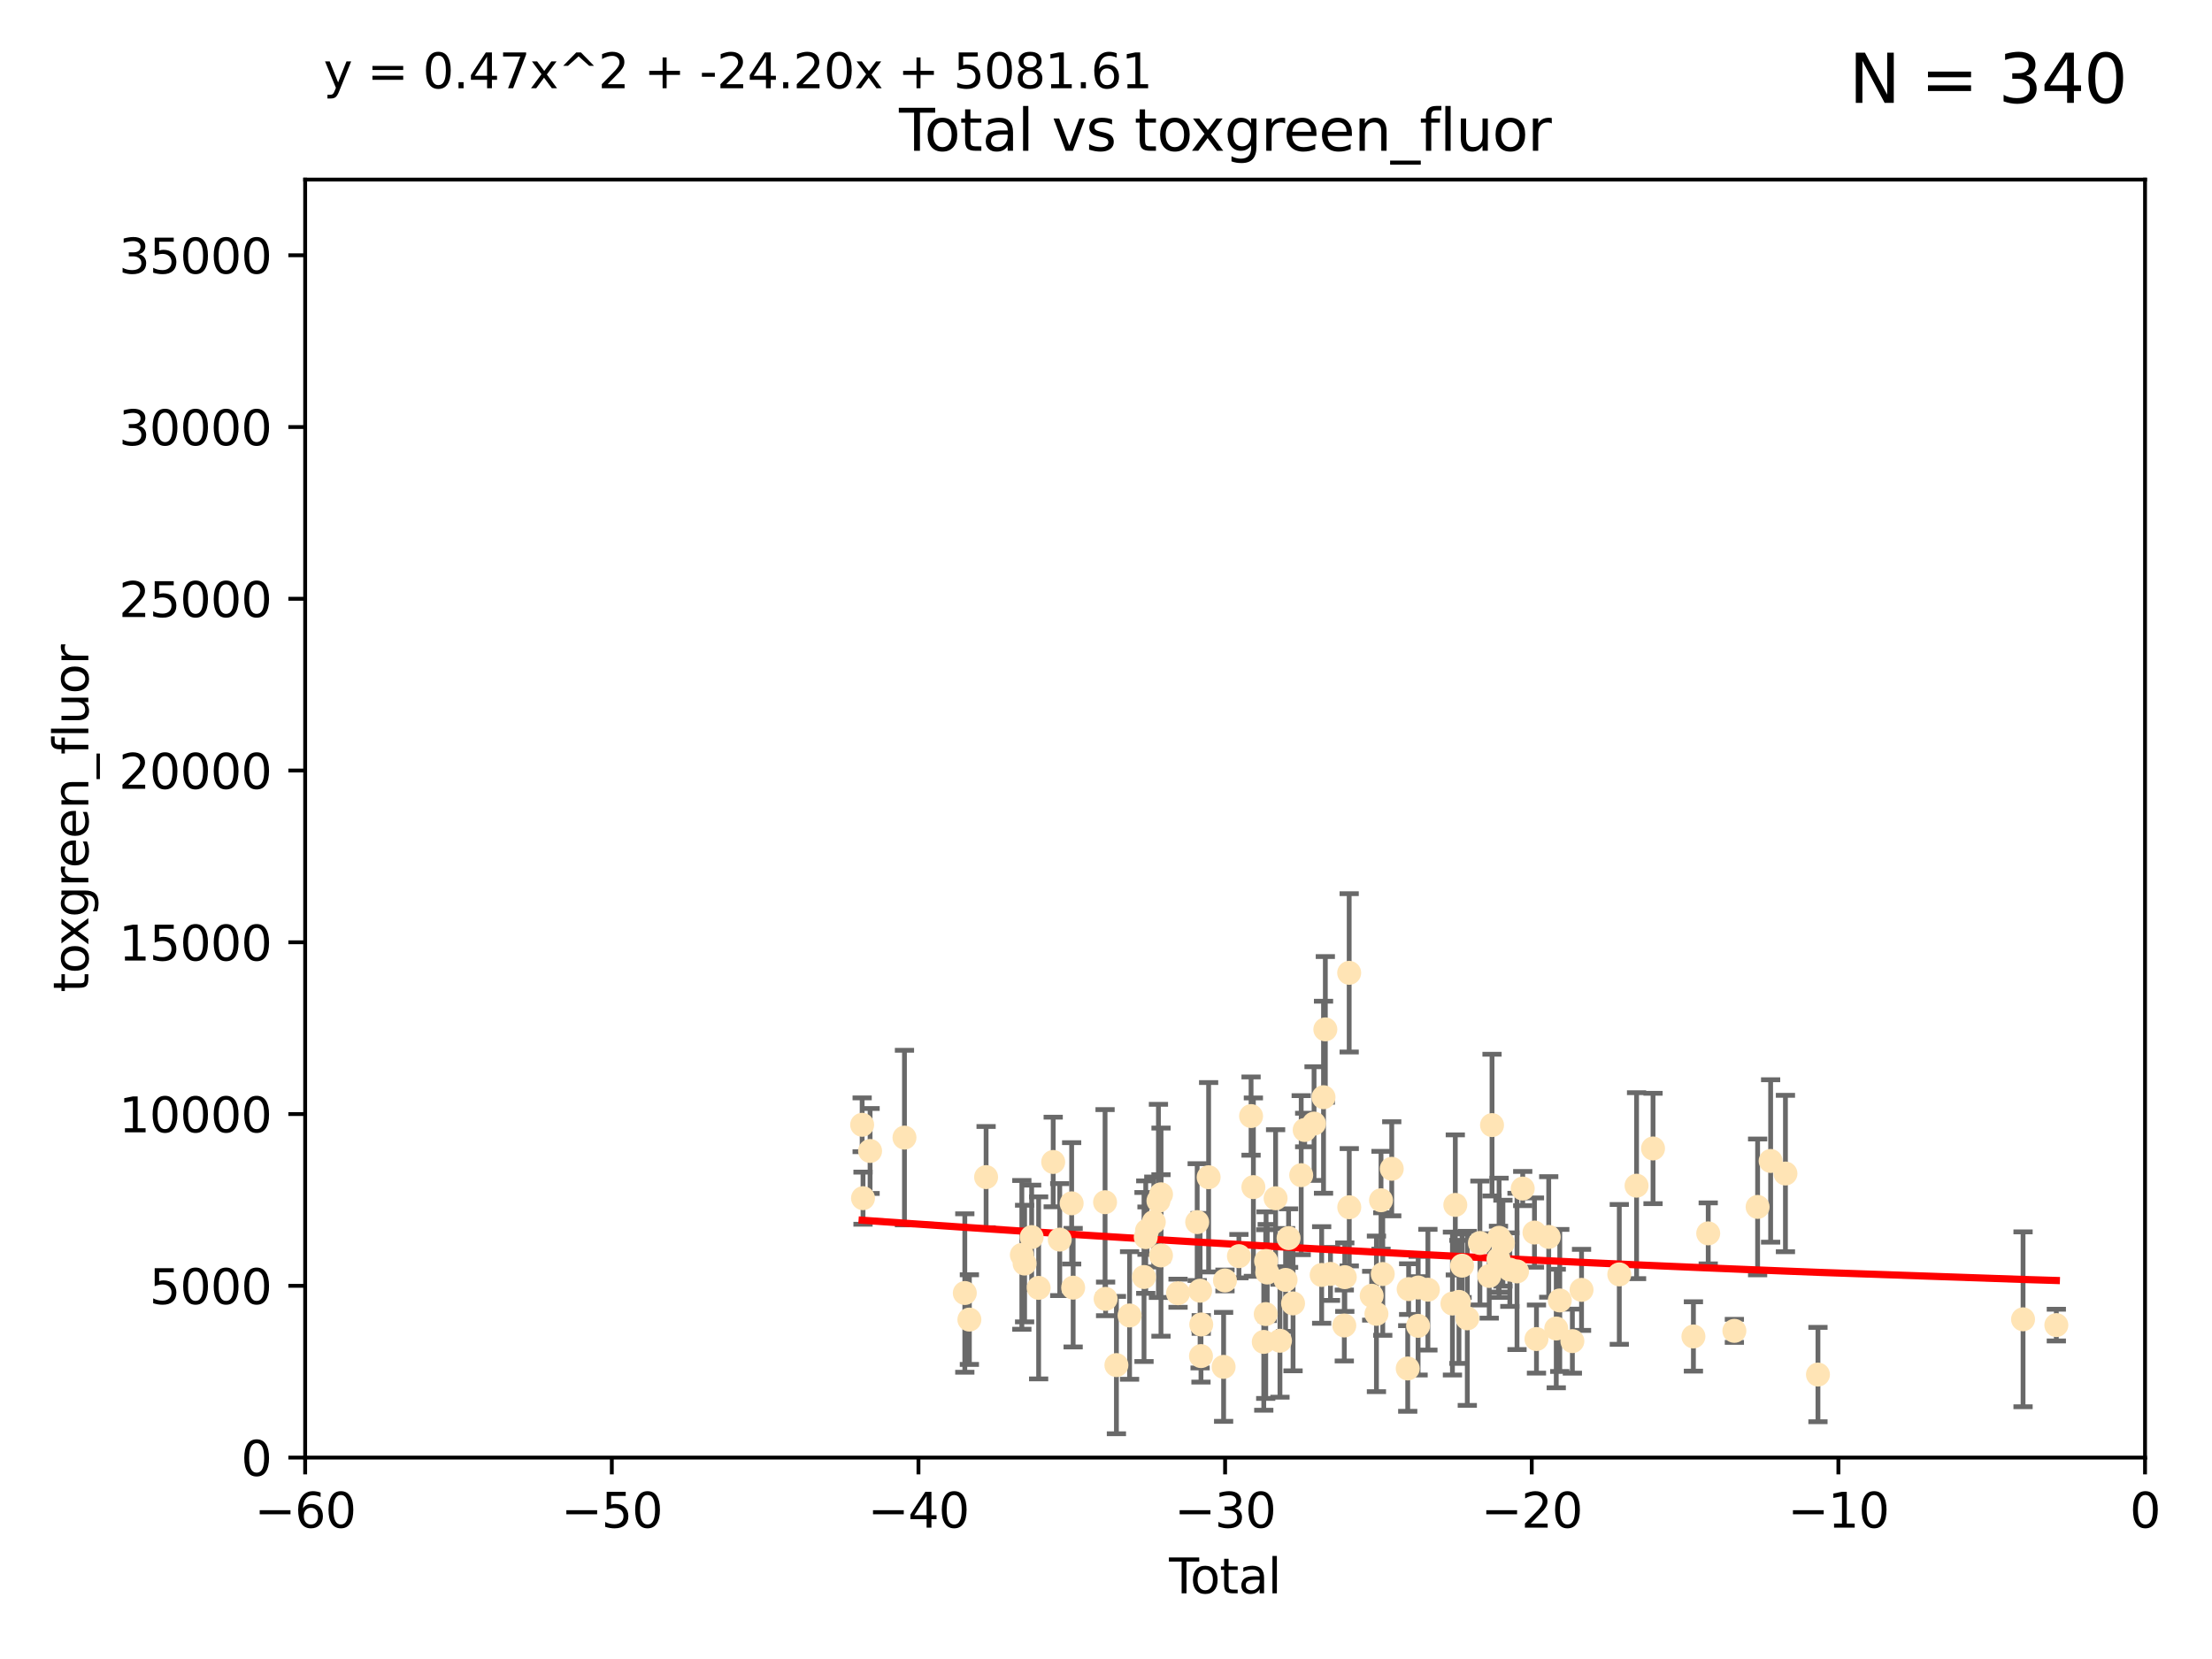 <?xml version="1.0" encoding="utf-8" standalone="no"?>
<!DOCTYPE svg PUBLIC "-//W3C//DTD SVG 1.1//EN"
  "http://www.w3.org/Graphics/SVG/1.1/DTD/svg11.dtd">
<svg xmlns:xlink="http://www.w3.org/1999/xlink" width="460.8pt" height="345.6pt" viewBox="0 0 460.8 345.6" xmlns="http://www.w3.org/2000/svg" version="1.1">
 <defs>
  <style type="text/css">*{stroke-linejoin: round; stroke-linecap: butt}</style>
 </defs>
 <g id="figure_1">
  <g id="patch_1">
   <path d="M 0 345.6 
L 460.8 345.6 
L 460.8 0 
L 0 0 
z
" style="fill: #ffffff"/>
  </g>
  <g id="axes_1">
   <g id="patch_2">
    <path d="M 63.571 303.64 
L 446.85 303.64 
L 446.85 37.411 
L 63.571 37.411 
z
" style="fill: #ffffff"/>
   </g>
   <g id="PathCollection_1">
    <defs>
     <path id="m57636a9e3d" d="M 0 1.118 
C 0.297 1.118 0.581 1 0.791 0.791 
C 1 0.581 1.118 0.297 1.118 0 
C 1.118 -0.297 1 -0.581 0.791 -0.791 
C 0.581 -1 0.297 -1.118 0 -1.118 
C -0.297 -1.118 -0.581 -1 -0.791 -0.791 
C -1 -0.581 -1.118 -0.297 -1.118 0 
C -1.118 0.297 -1 0.581 -0.791 0.791 
C -0.581 1 -0.297 1.118 0 1.118 
z
" style="stroke: #ffe4b5"/>
    </defs>
    <g clip-path="url(#p83c0c55bbf)">
     <use xlink:href="#m57636a9e3d" x="179.601" y="234.314" style="fill: #ffe4b5; stroke: #ffe4b5"/>
     <use xlink:href="#m57636a9e3d" x="179.782" y="249.604" style="fill: #ffe4b5; stroke: #ffe4b5"/>
     <use xlink:href="#m57636a9e3d" x="181.253" y="239.766" style="fill: #ffe4b5; stroke: #ffe4b5"/>
     <use xlink:href="#m57636a9e3d" x="188.417" y="236.981" style="fill: #ffe4b5; stroke: #ffe4b5"/>
     <use xlink:href="#m57636a9e3d" x="200.988" y="269.36" style="fill: #ffe4b5; stroke: #ffe4b5"/>
     <use xlink:href="#m57636a9e3d" x="201.939" y="274.894" style="fill: #ffe4b5; stroke: #ffe4b5"/>
     <use xlink:href="#m57636a9e3d" x="205.422" y="245.211" style="fill: #ffe4b5; stroke: #ffe4b5"/>
     <use xlink:href="#m57636a9e3d" x="212.869" y="261.416" style="fill: #ffe4b5; stroke: #ffe4b5"/>
     <use xlink:href="#m57636a9e3d" x="213.443" y="263.222" style="fill: #ffe4b5; stroke: #ffe4b5"/>
     <use xlink:href="#m57636a9e3d" x="214.913" y="257.71" style="fill: #ffe4b5; stroke: #ffe4b5"/>
     <use xlink:href="#m57636a9e3d" x="216.367" y="268.289" style="fill: #ffe4b5; stroke: #ffe4b5"/>
     <use xlink:href="#m57636a9e3d" x="219.401" y="242.059" style="fill: #ffe4b5; stroke: #ffe4b5"/>
     <use xlink:href="#m57636a9e3d" x="220.765" y="258.231" style="fill: #ffe4b5; stroke: #ffe4b5"/>
     <use xlink:href="#m57636a9e3d" x="223.245" y="250.674" style="fill: #ffe4b5; stroke: #ffe4b5"/>
     <use xlink:href="#m57636a9e3d" x="223.558" y="268.243" style="fill: #ffe4b5; stroke: #ffe4b5"/>
     <use xlink:href="#m57636a9e3d" x="230.206" y="250.441" style="fill: #ffe4b5; stroke: #ffe4b5"/>
     <use xlink:href="#m57636a9e3d" x="230.318" y="270.581" style="fill: #ffe4b5; stroke: #ffe4b5"/>
     <use xlink:href="#m57636a9e3d" x="232.57" y="284.373" style="fill: #ffe4b5; stroke: #ffe4b5"/>
     <use xlink:href="#m57636a9e3d" x="235.311" y="274.038" style="fill: #ffe4b5; stroke: #ffe4b5"/>
     <use xlink:href="#m57636a9e3d" x="238.32" y="266.025" style="fill: #ffe4b5; stroke: #ffe4b5"/>
     <use xlink:href="#m57636a9e3d" x="238.681" y="257.713" style="fill: #ffe4b5; stroke: #ffe4b5"/>
     <use xlink:href="#m57636a9e3d" x="238.941" y="256.369" style="fill: #ffe4b5; stroke: #ffe4b5"/>
     <use xlink:href="#m57636a9e3d" x="240.358" y="254.565" style="fill: #ffe4b5; stroke: #ffe4b5"/>
     <use xlink:href="#m57636a9e3d" x="241.324" y="250.167" style="fill: #ffe4b5; stroke: #ffe4b5"/>
     <use xlink:href="#m57636a9e3d" x="241.853" y="261.531" style="fill: #ffe4b5; stroke: #ffe4b5"/>
     <use xlink:href="#m57636a9e3d" x="241.865" y="248.793" style="fill: #ffe4b5; stroke: #ffe4b5"/>
     <use xlink:href="#m57636a9e3d" x="245.409" y="269.401" style="fill: #ffe4b5; stroke: #ffe4b5"/>
     <use xlink:href="#m57636a9e3d" x="249.396" y="254.587" style="fill: #ffe4b5; stroke: #ffe4b5"/>
     <use xlink:href="#m57636a9e3d" x="250.002" y="268.876" style="fill: #ffe4b5; stroke: #ffe4b5"/>
     <use xlink:href="#m57636a9e3d" x="250.186" y="282.496" style="fill: #ffe4b5; stroke: #ffe4b5"/>
     <use xlink:href="#m57636a9e3d" x="250.242" y="275.912" style="fill: #ffe4b5; stroke: #ffe4b5"/>
     <use xlink:href="#m57636a9e3d" x="251.778" y="245.241" style="fill: #ffe4b5; stroke: #ffe4b5"/>
     <use xlink:href="#m57636a9e3d" x="254.901" y="284.744" style="fill: #ffe4b5; stroke: #ffe4b5"/>
     <use xlink:href="#m57636a9e3d" x="255.183" y="266.743" style="fill: #ffe4b5; stroke: #ffe4b5"/>
     <use xlink:href="#m57636a9e3d" x="258.089" y="261.678" style="fill: #ffe4b5; stroke: #ffe4b5"/>
     <use xlink:href="#m57636a9e3d" x="260.621" y="232.498" style="fill: #ffe4b5; stroke: #ffe4b5"/>
     <use xlink:href="#m57636a9e3d" x="261.102" y="247.3" style="fill: #ffe4b5; stroke: #ffe4b5"/>
     <use xlink:href="#m57636a9e3d" x="263.267" y="279.543" style="fill: #ffe4b5; stroke: #ffe4b5"/>
     <use xlink:href="#m57636a9e3d" x="263.676" y="273.749" style="fill: #ffe4b5; stroke: #ffe4b5"/>
     <use xlink:href="#m57636a9e3d" x="263.749" y="262.681" style="fill: #ffe4b5; stroke: #ffe4b5"/>
     <use xlink:href="#m57636a9e3d" x="263.986" y="265.089" style="fill: #ffe4b5; stroke: #ffe4b5"/>
     <use xlink:href="#m57636a9e3d" x="265.731" y="249.62" style="fill: #ffe4b5; stroke: #ffe4b5"/>
     <use xlink:href="#m57636a9e3d" x="266.639" y="279.303" style="fill: #ffe4b5; stroke: #ffe4b5"/>
     <use xlink:href="#m57636a9e3d" x="267.81" y="266.628" style="fill: #ffe4b5; stroke: #ffe4b5"/>
     <use xlink:href="#m57636a9e3d" x="268.435" y="257.919" style="fill: #ffe4b5; stroke: #ffe4b5"/>
     <use xlink:href="#m57636a9e3d" x="269.366" y="271.523" style="fill: #ffe4b5; stroke: #ffe4b5"/>
     <use xlink:href="#m57636a9e3d" x="271.064" y="244.811" style="fill: #ffe4b5; stroke: #ffe4b5"/>
     <use xlink:href="#m57636a9e3d" x="271.788" y="235.4" style="fill: #ffe4b5; stroke: #ffe4b5"/>
     <use xlink:href="#m57636a9e3d" x="273.742" y="234.064" style="fill: #ffe4b5; stroke: #ffe4b5"/>
     <use xlink:href="#m57636a9e3d" x="275.327" y="265.598" style="fill: #ffe4b5; stroke: #ffe4b5"/>
     <use xlink:href="#m57636a9e3d" x="275.715" y="228.571" style="fill: #ffe4b5; stroke: #ffe4b5"/>
     <use xlink:href="#m57636a9e3d" x="276.091" y="214.438" style="fill: #ffe4b5; stroke: #ffe4b5"/>
     <use xlink:href="#m57636a9e3d" x="277.163" y="265.379" style="fill: #ffe4b5; stroke: #ffe4b5"/>
     <use xlink:href="#m57636a9e3d" x="280.041" y="276.124" style="fill: #ffe4b5; stroke: #ffe4b5"/>
     <use xlink:href="#m57636a9e3d" x="280.145" y="266.057" style="fill: #ffe4b5; stroke: #ffe4b5"/>
     <use xlink:href="#m57636a9e3d" x="281.059" y="202.659" style="fill: #ffe4b5; stroke: #ffe4b5"/>
     <use xlink:href="#m57636a9e3d" x="281.076" y="251.492" style="fill: #ffe4b5; stroke: #ffe4b5"/>
     <use xlink:href="#m57636a9e3d" x="285.75" y="269.922" style="fill: #ffe4b5; stroke: #ffe4b5"/>
     <use xlink:href="#m57636a9e3d" x="286.738" y="273.699" style="fill: #ffe4b5; stroke: #ffe4b5"/>
     <use xlink:href="#m57636a9e3d" x="287.692" y="250.031" style="fill: #ffe4b5; stroke: #ffe4b5"/>
     <use xlink:href="#m57636a9e3d" x="288.054" y="265.407" style="fill: #ffe4b5; stroke: #ffe4b5"/>
     <use xlink:href="#m57636a9e3d" x="289.927" y="243.48" style="fill: #ffe4b5; stroke: #ffe4b5"/>
     <use xlink:href="#m57636a9e3d" x="293.255" y="285.079" style="fill: #ffe4b5; stroke: #ffe4b5"/>
     <use xlink:href="#m57636a9e3d" x="293.445" y="268.544" style="fill: #ffe4b5; stroke: #ffe4b5"/>
     <use xlink:href="#m57636a9e3d" x="295.415" y="276.199" style="fill: #ffe4b5; stroke: #ffe4b5"/>
     <use xlink:href="#m57636a9e3d" x="295.433" y="268.214" style="fill: #ffe4b5; stroke: #ffe4b5"/>
     <use xlink:href="#m57636a9e3d" x="297.458" y="268.668" style="fill: #ffe4b5; stroke: #ffe4b5"/>
     <use xlink:href="#m57636a9e3d" x="302.57" y="271.555" style="fill: #ffe4b5; stroke: #ffe4b5"/>
     <use xlink:href="#m57636a9e3d" x="303.167" y="251.005" style="fill: #ffe4b5; stroke: #ffe4b5"/>
     <use xlink:href="#m57636a9e3d" x="303.925" y="271.205" style="fill: #ffe4b5; stroke: #ffe4b5"/>
     <use xlink:href="#m57636a9e3d" x="304.574" y="263.663" style="fill: #ffe4b5; stroke: #ffe4b5"/>
     <use xlink:href="#m57636a9e3d" x="305.665" y="274.638" style="fill: #ffe4b5; stroke: #ffe4b5"/>
     <use xlink:href="#m57636a9e3d" x="308.293" y="258.942" style="fill: #ffe4b5; stroke: #ffe4b5"/>
     <use xlink:href="#m57636a9e3d" x="310.233" y="265.805" style="fill: #ffe4b5; stroke: #ffe4b5"/>
     <use xlink:href="#m57636a9e3d" x="310.817" y="234.377" style="fill: #ffe4b5; stroke: #ffe4b5"/>
     <use xlink:href="#m57636a9e3d" x="312.161" y="262.303" style="fill: #ffe4b5; stroke: #ffe4b5"/>
     <use xlink:href="#m57636a9e3d" x="312.288" y="257.851" style="fill: #ffe4b5; stroke: #ffe4b5"/>
     <use xlink:href="#m57636a9e3d" x="313.086" y="258.972" style="fill: #ffe4b5; stroke: #ffe4b5"/>
     <use xlink:href="#m57636a9e3d" x="314.527" y="264.488" style="fill: #ffe4b5; stroke: #ffe4b5"/>
     <use xlink:href="#m57636a9e3d" x="316.021" y="264.857" style="fill: #ffe4b5; stroke: #ffe4b5"/>
     <use xlink:href="#m57636a9e3d" x="317.212" y="247.597" style="fill: #ffe4b5; stroke: #ffe4b5"/>
     <use xlink:href="#m57636a9e3d" x="319.659" y="256.763" style="fill: #ffe4b5; stroke: #ffe4b5"/>
     <use xlink:href="#m57636a9e3d" x="320.074" y="278.948" style="fill: #ffe4b5; stroke: #ffe4b5"/>
     <use xlink:href="#m57636a9e3d" x="322.628" y="257.675" style="fill: #ffe4b5; stroke: #ffe4b5"/>
     <use xlink:href="#m57636a9e3d" x="324.196" y="276.752" style="fill: #ffe4b5; stroke: #ffe4b5"/>
     <use xlink:href="#m57636a9e3d" x="324.93" y="270.906" style="fill: #ffe4b5; stroke: #ffe4b5"/>
     <use xlink:href="#m57636a9e3d" x="327.554" y="279.382" style="fill: #ffe4b5; stroke: #ffe4b5"/>
     <use xlink:href="#m57636a9e3d" x="329.464" y="268.702" style="fill: #ffe4b5; stroke: #ffe4b5"/>
     <use xlink:href="#m57636a9e3d" x="337.329" y="265.481" style="fill: #ffe4b5; stroke: #ffe4b5"/>
     <use xlink:href="#m57636a9e3d" x="340.925" y="247" style="fill: #ffe4b5; stroke: #ffe4b5"/>
     <use xlink:href="#m57636a9e3d" x="344.356" y="239.247" style="fill: #ffe4b5; stroke: #ffe4b5"/>
     <use xlink:href="#m57636a9e3d" x="352.771" y="278.408" style="fill: #ffe4b5; stroke: #ffe4b5"/>
     <use xlink:href="#m57636a9e3d" x="355.853" y="256.933" style="fill: #ffe4b5; stroke: #ffe4b5"/>
     <use xlink:href="#m57636a9e3d" x="361.302" y="277.241" style="fill: #ffe4b5; stroke: #ffe4b5"/>
     <use xlink:href="#m57636a9e3d" x="366.143" y="251.422" style="fill: #ffe4b5; stroke: #ffe4b5"/>
     <use xlink:href="#m57636a9e3d" x="368.855" y="241.85" style="fill: #ffe4b5; stroke: #ffe4b5"/>
     <use xlink:href="#m57636a9e3d" x="371.94" y="244.466" style="fill: #ffe4b5; stroke: #ffe4b5"/>
     <use xlink:href="#m57636a9e3d" x="378.713" y="286.345" style="fill: #ffe4b5; stroke: #ffe4b5"/>
     <use xlink:href="#m57636a9e3d" x="421.438" y="274.836" style="fill: #ffe4b5; stroke: #ffe4b5"/>
     <use xlink:href="#m57636a9e3d" x="428.372" y="276.042" style="fill: #ffe4b5; stroke: #ffe4b5"/>
    </g>
   </g>
   <g id="matplotlib.axis_1">
    <g id="xtick_1">
     <g id="line2d_1">
      <defs>
       <path id="ma182b91269" d="M 0 0 
L 0 3.5 
" style="stroke: #000000; stroke-width: 0.8"/>
      </defs>
      <g>
       <use xlink:href="#ma182b91269" x="63.571" y="303.64" style="stroke: #000000; stroke-width: 0.8"/>
      </g>
     </g>
     <g id="text_1">
      <!-- −60 -->
      <g transform="translate(53.019 318.238)scale(0.1 -0.1)">
       <defs>
        <path id="DejaVuSans-2212" d="M 678 2272 
L 4684 2272 
L 4684 1741 
L 678 1741 
L 678 2272 
z
" transform="scale(0.016)"/>
        <path id="DejaVuSans-36" d="M 2113 2584 
Q 1688 2584 1439 2293 
Q 1191 2003 1191 1497 
Q 1191 994 1439 701 
Q 1688 409 2113 409 
Q 2538 409 2786 701 
Q 3034 994 3034 1497 
Q 3034 2003 2786 2293 
Q 2538 2584 2113 2584 
z
M 3366 4563 
L 3366 3988 
Q 3128 4100 2886 4159 
Q 2644 4219 2406 4219 
Q 1781 4219 1451 3797 
Q 1122 3375 1075 2522 
Q 1259 2794 1537 2939 
Q 1816 3084 2150 3084 
Q 2853 3084 3261 2657 
Q 3669 2231 3669 1497 
Q 3669 778 3244 343 
Q 2819 -91 2113 -91 
Q 1303 -91 875 529 
Q 447 1150 447 2328 
Q 447 3434 972 4092 
Q 1497 4750 2381 4750 
Q 2619 4750 2861 4703 
Q 3103 4656 3366 4563 
z
" transform="scale(0.016)"/>
        <path id="DejaVuSans-30" d="M 2034 4250 
Q 1547 4250 1301 3770 
Q 1056 3291 1056 2328 
Q 1056 1369 1301 889 
Q 1547 409 2034 409 
Q 2525 409 2770 889 
Q 3016 1369 3016 2328 
Q 3016 3291 2770 3770 
Q 2525 4250 2034 4250 
z
M 2034 4750 
Q 2819 4750 3233 4129 
Q 3647 3509 3647 2328 
Q 3647 1150 3233 529 
Q 2819 -91 2034 -91 
Q 1250 -91 836 529 
Q 422 1150 422 2328 
Q 422 3509 836 4129 
Q 1250 4750 2034 4750 
z
" transform="scale(0.016)"/>
       </defs>
       <use xlink:href="#DejaVuSans-2212"/>
       <use xlink:href="#DejaVuSans-36" x="83.789"/>
       <use xlink:href="#DejaVuSans-30" x="147.412"/>
      </g>
     </g>
    </g>
    <g id="xtick_2">
     <g id="line2d_2">
      <g>
       <use xlink:href="#ma182b91269" x="127.451" y="303.64" style="stroke: #000000; stroke-width: 0.8"/>
      </g>
     </g>
     <g id="text_2">
      <!-- −50 -->
      <g transform="translate(116.899 318.238)scale(0.1 -0.1)">
       <defs>
        <path id="DejaVuSans-35" d="M 691 4666 
L 3169 4666 
L 3169 4134 
L 1269 4134 
L 1269 2991 
Q 1406 3038 1543 3061 
Q 1681 3084 1819 3084 
Q 2600 3084 3056 2656 
Q 3513 2228 3513 1497 
Q 3513 744 3044 326 
Q 2575 -91 1722 -91 
Q 1428 -91 1123 -41 
Q 819 9 494 109 
L 494 744 
Q 775 591 1075 516 
Q 1375 441 1709 441 
Q 2250 441 2565 725 
Q 2881 1009 2881 1497 
Q 2881 1984 2565 2268 
Q 2250 2553 1709 2553 
Q 1456 2553 1204 2497 
Q 953 2441 691 2322 
L 691 4666 
z
" transform="scale(0.016)"/>
       </defs>
       <use xlink:href="#DejaVuSans-2212"/>
       <use xlink:href="#DejaVuSans-35" x="83.789"/>
       <use xlink:href="#DejaVuSans-30" x="147.412"/>
      </g>
     </g>
    </g>
    <g id="xtick_3">
     <g id="line2d_3">
      <g>
       <use xlink:href="#ma182b91269" x="191.331" y="303.64" style="stroke: #000000; stroke-width: 0.8"/>
      </g>
     </g>
     <g id="text_3">
      <!-- −40 -->
      <g transform="translate(180.778 318.238)scale(0.1 -0.1)">
       <defs>
        <path id="DejaVuSans-34" d="M 2419 4116 
L 825 1625 
L 2419 1625 
L 2419 4116 
z
M 2253 4666 
L 3047 4666 
L 3047 1625 
L 3713 1625 
L 3713 1100 
L 3047 1100 
L 3047 0 
L 2419 0 
L 2419 1100 
L 313 1100 
L 313 1709 
L 2253 4666 
z
" transform="scale(0.016)"/>
       </defs>
       <use xlink:href="#DejaVuSans-2212"/>
       <use xlink:href="#DejaVuSans-34" x="83.789"/>
       <use xlink:href="#DejaVuSans-30" x="147.412"/>
      </g>
     </g>
    </g>
    <g id="xtick_4">
     <g id="line2d_4">
      <g>
       <use xlink:href="#ma182b91269" x="255.211" y="303.64" style="stroke: #000000; stroke-width: 0.8"/>
      </g>
     </g>
     <g id="text_4">
      <!-- −30 -->
      <g transform="translate(244.658 318.238)scale(0.1 -0.1)">
       <defs>
        <path id="DejaVuSans-33" d="M 2597 2516 
Q 3050 2419 3304 2112 
Q 3559 1806 3559 1356 
Q 3559 666 3084 287 
Q 2609 -91 1734 -91 
Q 1441 -91 1130 -33 
Q 819 25 488 141 
L 488 750 
Q 750 597 1062 519 
Q 1375 441 1716 441 
Q 2309 441 2620 675 
Q 2931 909 2931 1356 
Q 2931 1769 2642 2001 
Q 2353 2234 1838 2234 
L 1294 2234 
L 1294 2753 
L 1863 2753 
Q 2328 2753 2575 2939 
Q 2822 3125 2822 3475 
Q 2822 3834 2567 4026 
Q 2313 4219 1838 4219 
Q 1578 4219 1281 4162 
Q 984 4106 628 3988 
L 628 4550 
Q 988 4650 1302 4700 
Q 1616 4750 1894 4750 
Q 2613 4750 3031 4423 
Q 3450 4097 3450 3541 
Q 3450 3153 3228 2886 
Q 3006 2619 2597 2516 
z
" transform="scale(0.016)"/>
       </defs>
       <use xlink:href="#DejaVuSans-2212"/>
       <use xlink:href="#DejaVuSans-33" x="83.789"/>
       <use xlink:href="#DejaVuSans-30" x="147.412"/>
      </g>
     </g>
    </g>
    <g id="xtick_5">
     <g id="line2d_5">
      <g>
       <use xlink:href="#ma182b91269" x="319.09" y="303.64" style="stroke: #000000; stroke-width: 0.8"/>
      </g>
     </g>
     <g id="text_5">
      <!-- −20 -->
      <g transform="translate(308.538 318.238)scale(0.1 -0.1)">
       <defs>
        <path id="DejaVuSans-32" d="M 1228 531 
L 3431 531 
L 3431 0 
L 469 0 
L 469 531 
Q 828 903 1448 1529 
Q 2069 2156 2228 2338 
Q 2531 2678 2651 2914 
Q 2772 3150 2772 3378 
Q 2772 3750 2511 3984 
Q 2250 4219 1831 4219 
Q 1534 4219 1204 4116 
Q 875 4013 500 3803 
L 500 4441 
Q 881 4594 1212 4672 
Q 1544 4750 1819 4750 
Q 2544 4750 2975 4387 
Q 3406 4025 3406 3419 
Q 3406 3131 3298 2873 
Q 3191 2616 2906 2266 
Q 2828 2175 2409 1742 
Q 1991 1309 1228 531 
z
" transform="scale(0.016)"/>
       </defs>
       <use xlink:href="#DejaVuSans-2212"/>
       <use xlink:href="#DejaVuSans-32" x="83.789"/>
       <use xlink:href="#DejaVuSans-30" x="147.412"/>
      </g>
     </g>
    </g>
    <g id="xtick_6">
     <g id="line2d_6">
      <g>
       <use xlink:href="#ma182b91269" x="382.97" y="303.64" style="stroke: #000000; stroke-width: 0.8"/>
      </g>
     </g>
     <g id="text_6">
      <!-- −10 -->
      <g transform="translate(372.418 318.238)scale(0.1 -0.1)">
       <defs>
        <path id="DejaVuSans-31" d="M 794 531 
L 1825 531 
L 1825 4091 
L 703 3866 
L 703 4441 
L 1819 4666 
L 2450 4666 
L 2450 531 
L 3481 531 
L 3481 0 
L 794 0 
L 794 531 
z
" transform="scale(0.016)"/>
       </defs>
       <use xlink:href="#DejaVuSans-2212"/>
       <use xlink:href="#DejaVuSans-31" x="83.789"/>
       <use xlink:href="#DejaVuSans-30" x="147.412"/>
      </g>
     </g>
    </g>
    <g id="xtick_7">
     <g id="line2d_7">
      <g>
       <use xlink:href="#ma182b91269" x="446.85" y="303.64" style="stroke: #000000; stroke-width: 0.8"/>
      </g>
     </g>
     <g id="text_7">
      <!-- 0 -->
      <g transform="translate(443.669 318.238)scale(0.1 -0.1)">
       <use xlink:href="#DejaVuSans-30"/>
      </g>
     </g>
    </g>
    <g id="text_8">
     <!-- Total -->
     <g transform="translate(243.534 331.917)scale(0.1 -0.1)">
      <defs>
       <path id="DejaVuSans-54" d="M -19 4666 
L 3928 4666 
L 3928 4134 
L 2272 4134 
L 2272 0 
L 1638 0 
L 1638 4134 
L -19 4134 
L -19 4666 
z
" transform="scale(0.016)"/>
       <path id="DejaVuSans-6f" d="M 1959 3097 
Q 1497 3097 1228 2736 
Q 959 2375 959 1747 
Q 959 1119 1226 758 
Q 1494 397 1959 397 
Q 2419 397 2687 759 
Q 2956 1122 2956 1747 
Q 2956 2369 2687 2733 
Q 2419 3097 1959 3097 
z
M 1959 3584 
Q 2709 3584 3137 3096 
Q 3566 2609 3566 1747 
Q 3566 888 3137 398 
Q 2709 -91 1959 -91 
Q 1206 -91 779 398 
Q 353 888 353 1747 
Q 353 2609 779 3096 
Q 1206 3584 1959 3584 
z
" transform="scale(0.016)"/>
       <path id="DejaVuSans-74" d="M 1172 4494 
L 1172 3500 
L 2356 3500 
L 2356 3053 
L 1172 3053 
L 1172 1153 
Q 1172 725 1289 603 
Q 1406 481 1766 481 
L 2356 481 
L 2356 0 
L 1766 0 
Q 1100 0 847 248 
Q 594 497 594 1153 
L 594 3053 
L 172 3053 
L 172 3500 
L 594 3500 
L 594 4494 
L 1172 4494 
z
" transform="scale(0.016)"/>
       <path id="DejaVuSans-61" d="M 2194 1759 
Q 1497 1759 1228 1600 
Q 959 1441 959 1056 
Q 959 750 1161 570 
Q 1363 391 1709 391 
Q 2188 391 2477 730 
Q 2766 1069 2766 1631 
L 2766 1759 
L 2194 1759 
z
M 3341 1997 
L 3341 0 
L 2766 0 
L 2766 531 
Q 2569 213 2275 61 
Q 1981 -91 1556 -91 
Q 1019 -91 701 211 
Q 384 513 384 1019 
Q 384 1609 779 1909 
Q 1175 2209 1959 2209 
L 2766 2209 
L 2766 2266 
Q 2766 2663 2505 2880 
Q 2244 3097 1772 3097 
Q 1472 3097 1187 3025 
Q 903 2953 641 2809 
L 641 3341 
Q 956 3463 1253 3523 
Q 1550 3584 1831 3584 
Q 2591 3584 2966 3190 
Q 3341 2797 3341 1997 
z
" transform="scale(0.016)"/>
       <path id="DejaVuSans-6c" d="M 603 4863 
L 1178 4863 
L 1178 0 
L 603 0 
L 603 4863 
z
" transform="scale(0.016)"/>
      </defs>
      <use xlink:href="#DejaVuSans-54"/>
      <use xlink:href="#DejaVuSans-6f" x="44.084"/>
      <use xlink:href="#DejaVuSans-74" x="105.266"/>
      <use xlink:href="#DejaVuSans-61" x="144.475"/>
      <use xlink:href="#DejaVuSans-6c" x="205.754"/>
     </g>
    </g>
   </g>
   <g id="matplotlib.axis_2">
    <g id="ytick_1">
     <g id="line2d_8">
      <defs>
       <path id="mc8653a52d9" d="M 0 0 
L -3.5 0 
" style="stroke: #000000; stroke-width: 0.8"/>
      </defs>
      <g>
       <use xlink:href="#mc8653a52d9" x="63.571" y="303.64" style="stroke: #000000; stroke-width: 0.8"/>
      </g>
     </g>
     <g id="text_9">
      <!-- 0 -->
      <g transform="translate(50.209 307.439)scale(0.1 -0.1)">
       <use xlink:href="#DejaVuSans-30"/>
      </g>
     </g>
    </g>
    <g id="ytick_2">
     <g id="line2d_9">
      <g>
       <use xlink:href="#mc8653a52d9" x="63.571" y="267.859" style="stroke: #000000; stroke-width: 0.8"/>
      </g>
     </g>
     <g id="text_10">
      <!-- 5000 -->
      <g transform="translate(31.121 271.658)scale(0.1 -0.1)">
       <use xlink:href="#DejaVuSans-35"/>
       <use xlink:href="#DejaVuSans-30" x="63.623"/>
       <use xlink:href="#DejaVuSans-30" x="127.246"/>
       <use xlink:href="#DejaVuSans-30" x="190.869"/>
      </g>
     </g>
    </g>
    <g id="ytick_3">
     <g id="line2d_10">
      <g>
       <use xlink:href="#mc8653a52d9" x="63.571" y="232.078" style="stroke: #000000; stroke-width: 0.8"/>
      </g>
     </g>
     <g id="text_11">
      <!-- 10000 -->
      <g transform="translate(24.759 235.878)scale(0.1 -0.1)">
       <use xlink:href="#DejaVuSans-31"/>
       <use xlink:href="#DejaVuSans-30" x="63.623"/>
       <use xlink:href="#DejaVuSans-30" x="127.246"/>
       <use xlink:href="#DejaVuSans-30" x="190.869"/>
       <use xlink:href="#DejaVuSans-30" x="254.492"/>
      </g>
     </g>
    </g>
    <g id="ytick_4">
     <g id="line2d_11">
      <g>
       <use xlink:href="#mc8653a52d9" x="63.571" y="196.298" style="stroke: #000000; stroke-width: 0.8"/>
      </g>
     </g>
     <g id="text_12">
      <!-- 15000 -->
      <g transform="translate(24.759 200.097)scale(0.1 -0.1)">
       <use xlink:href="#DejaVuSans-31"/>
       <use xlink:href="#DejaVuSans-35" x="63.623"/>
       <use xlink:href="#DejaVuSans-30" x="127.246"/>
       <use xlink:href="#DejaVuSans-30" x="190.869"/>
       <use xlink:href="#DejaVuSans-30" x="254.492"/>
      </g>
     </g>
    </g>
    <g id="ytick_5">
     <g id="line2d_12">
      <g>
       <use xlink:href="#mc8653a52d9" x="63.571" y="160.517" style="stroke: #000000; stroke-width: 0.8"/>
      </g>
     </g>
     <g id="text_13">
      <!-- 20000 -->
      <g transform="translate(24.759 164.316)scale(0.1 -0.1)">
       <use xlink:href="#DejaVuSans-32"/>
       <use xlink:href="#DejaVuSans-30" x="63.623"/>
       <use xlink:href="#DejaVuSans-30" x="127.246"/>
       <use xlink:href="#DejaVuSans-30" x="190.869"/>
       <use xlink:href="#DejaVuSans-30" x="254.492"/>
      </g>
     </g>
    </g>
    <g id="ytick_6">
     <g id="line2d_13">
      <g>
       <use xlink:href="#mc8653a52d9" x="63.571" y="124.736" style="stroke: #000000; stroke-width: 0.8"/>
      </g>
     </g>
     <g id="text_14">
      <!-- 25000 -->
      <g transform="translate(24.759 128.535)scale(0.1 -0.1)">
       <use xlink:href="#DejaVuSans-32"/>
       <use xlink:href="#DejaVuSans-35" x="63.623"/>
       <use xlink:href="#DejaVuSans-30" x="127.246"/>
       <use xlink:href="#DejaVuSans-30" x="190.869"/>
       <use xlink:href="#DejaVuSans-30" x="254.492"/>
      </g>
     </g>
    </g>
    <g id="ytick_7">
     <g id="line2d_14">
      <g>
       <use xlink:href="#mc8653a52d9" x="63.571" y="88.955" style="stroke: #000000; stroke-width: 0.8"/>
      </g>
     </g>
     <g id="text_15">
      <!-- 30000 -->
      <g transform="translate(24.759 92.754)scale(0.1 -0.1)">
       <use xlink:href="#DejaVuSans-33"/>
       <use xlink:href="#DejaVuSans-30" x="63.623"/>
       <use xlink:href="#DejaVuSans-30" x="127.246"/>
       <use xlink:href="#DejaVuSans-30" x="190.869"/>
       <use xlink:href="#DejaVuSans-30" x="254.492"/>
      </g>
     </g>
    </g>
    <g id="ytick_8">
     <g id="line2d_15">
      <g>
       <use xlink:href="#mc8653a52d9" x="63.571" y="53.174" style="stroke: #000000; stroke-width: 0.8"/>
      </g>
     </g>
     <g id="text_16">
      <!-- 35000 -->
      <g transform="translate(24.759 56.974)scale(0.1 -0.1)">
       <use xlink:href="#DejaVuSans-33"/>
       <use xlink:href="#DejaVuSans-35" x="63.623"/>
       <use xlink:href="#DejaVuSans-30" x="127.246"/>
       <use xlink:href="#DejaVuSans-30" x="190.869"/>
       <use xlink:href="#DejaVuSans-30" x="254.492"/>
      </g>
     </g>
    </g>
    <g id="text_17">
     <!-- toxgreen_fluor -->
     <g transform="translate(18.401 206.72)rotate(-90)scale(0.1 -0.1)">
      <defs>
       <path id="DejaVuSans-78" d="M 3513 3500 
L 2247 1797 
L 3578 0 
L 2900 0 
L 1881 1375 
L 863 0 
L 184 0 
L 1544 1831 
L 300 3500 
L 978 3500 
L 1906 2253 
L 2834 3500 
L 3513 3500 
z
" transform="scale(0.016)"/>
       <path id="DejaVuSans-67" d="M 2906 1791 
Q 2906 2416 2648 2759 
Q 2391 3103 1925 3103 
Q 1463 3103 1205 2759 
Q 947 2416 947 1791 
Q 947 1169 1205 825 
Q 1463 481 1925 481 
Q 2391 481 2648 825 
Q 2906 1169 2906 1791 
z
M 3481 434 
Q 3481 -459 3084 -895 
Q 2688 -1331 1869 -1331 
Q 1566 -1331 1297 -1286 
Q 1028 -1241 775 -1147 
L 775 -588 
Q 1028 -725 1275 -790 
Q 1522 -856 1778 -856 
Q 2344 -856 2625 -561 
Q 2906 -266 2906 331 
L 2906 616 
Q 2728 306 2450 153 
Q 2172 0 1784 0 
Q 1141 0 747 490 
Q 353 981 353 1791 
Q 353 2603 747 3093 
Q 1141 3584 1784 3584 
Q 2172 3584 2450 3431 
Q 2728 3278 2906 2969 
L 2906 3500 
L 3481 3500 
L 3481 434 
z
" transform="scale(0.016)"/>
       <path id="DejaVuSans-72" d="M 2631 2963 
Q 2534 3019 2420 3045 
Q 2306 3072 2169 3072 
Q 1681 3072 1420 2755 
Q 1159 2438 1159 1844 
L 1159 0 
L 581 0 
L 581 3500 
L 1159 3500 
L 1159 2956 
Q 1341 3275 1631 3429 
Q 1922 3584 2338 3584 
Q 2397 3584 2469 3576 
Q 2541 3569 2628 3553 
L 2631 2963 
z
" transform="scale(0.016)"/>
       <path id="DejaVuSans-65" d="M 3597 1894 
L 3597 1613 
L 953 1613 
Q 991 1019 1311 708 
Q 1631 397 2203 397 
Q 2534 397 2845 478 
Q 3156 559 3463 722 
L 3463 178 
Q 3153 47 2828 -22 
Q 2503 -91 2169 -91 
Q 1331 -91 842 396 
Q 353 884 353 1716 
Q 353 2575 817 3079 
Q 1281 3584 2069 3584 
Q 2775 3584 3186 3129 
Q 3597 2675 3597 1894 
z
M 3022 2063 
Q 3016 2534 2758 2815 
Q 2500 3097 2075 3097 
Q 1594 3097 1305 2825 
Q 1016 2553 972 2059 
L 3022 2063 
z
" transform="scale(0.016)"/>
       <path id="DejaVuSans-6e" d="M 3513 2113 
L 3513 0 
L 2938 0 
L 2938 2094 
Q 2938 2591 2744 2837 
Q 2550 3084 2163 3084 
Q 1697 3084 1428 2787 
Q 1159 2491 1159 1978 
L 1159 0 
L 581 0 
L 581 3500 
L 1159 3500 
L 1159 2956 
Q 1366 3272 1645 3428 
Q 1925 3584 2291 3584 
Q 2894 3584 3203 3211 
Q 3513 2838 3513 2113 
z
" transform="scale(0.016)"/>
       <path id="DejaVuSans-5f" d="M 3263 -1063 
L 3263 -1509 
L -63 -1509 
L -63 -1063 
L 3263 -1063 
z
" transform="scale(0.016)"/>
       <path id="DejaVuSans-66" d="M 2375 4863 
L 2375 4384 
L 1825 4384 
Q 1516 4384 1395 4259 
Q 1275 4134 1275 3809 
L 1275 3500 
L 2222 3500 
L 2222 3053 
L 1275 3053 
L 1275 0 
L 697 0 
L 697 3053 
L 147 3053 
L 147 3500 
L 697 3500 
L 697 3744 
Q 697 4328 969 4595 
Q 1241 4863 1831 4863 
L 2375 4863 
z
" transform="scale(0.016)"/>
       <path id="DejaVuSans-75" d="M 544 1381 
L 544 3500 
L 1119 3500 
L 1119 1403 
Q 1119 906 1312 657 
Q 1506 409 1894 409 
Q 2359 409 2629 706 
Q 2900 1003 2900 1516 
L 2900 3500 
L 3475 3500 
L 3475 0 
L 2900 0 
L 2900 538 
Q 2691 219 2414 64 
Q 2138 -91 1772 -91 
Q 1169 -91 856 284 
Q 544 659 544 1381 
z
M 1991 3584 
L 1991 3584 
z
" transform="scale(0.016)"/>
      </defs>
      <use xlink:href="#DejaVuSans-74"/>
      <use xlink:href="#DejaVuSans-6f" x="39.209"/>
      <use xlink:href="#DejaVuSans-78" x="97.266"/>
      <use xlink:href="#DejaVuSans-67" x="156.445"/>
      <use xlink:href="#DejaVuSans-72" x="219.922"/>
      <use xlink:href="#DejaVuSans-65" x="258.785"/>
      <use xlink:href="#DejaVuSans-65" x="320.309"/>
      <use xlink:href="#DejaVuSans-6e" x="381.832"/>
      <use xlink:href="#DejaVuSans-5f" x="445.211"/>
      <use xlink:href="#DejaVuSans-66" x="495.211"/>
      <use xlink:href="#DejaVuSans-6c" x="530.416"/>
      <use xlink:href="#DejaVuSans-75" x="558.199"/>
      <use xlink:href="#DejaVuSans-6f" x="621.578"/>
      <use xlink:href="#DejaVuSans-72" x="682.76"/>
     </g>
    </g>
   </g>
   <g id="LineCollection_1">
    <path d="M 179.601 239.92 
L 179.601 228.708 
" clip-path="url(#p83c0c55bbf)" style="fill: none; stroke: #696969"/>
    <path d="M 179.782 255.034 
L 179.782 244.175 
" clip-path="url(#p83c0c55bbf)" style="fill: none; stroke: #696969"/>
    <path d="M 181.253 248.613 
L 181.253 230.919 
" clip-path="url(#p83c0c55bbf)" style="fill: none; stroke: #696969"/>
    <path d="M 188.417 255.17 
L 188.417 218.793 
" clip-path="url(#p83c0c55bbf)" style="fill: none; stroke: #696969"/>
    <path d="M 200.988 285.866 
L 200.988 252.854 
" clip-path="url(#p83c0c55bbf)" style="fill: none; stroke: #696969"/>
    <path d="M 201.939 284.234 
L 201.939 265.554 
" clip-path="url(#p83c0c55bbf)" style="fill: none; stroke: #696969"/>
    <path d="M 205.422 255.753 
L 205.422 234.668 
" clip-path="url(#p83c0c55bbf)" style="fill: none; stroke: #696969"/>
    <path d="M 212.869 276.91 
L 212.869 245.921 
" clip-path="url(#p83c0c55bbf)" style="fill: none; stroke: #696969"/>
    <path d="M 213.443 275.37 
L 213.443 251.074 
" clip-path="url(#p83c0c55bbf)" style="fill: none; stroke: #696969"/>
    <path d="M 214.913 268.533 
L 214.913 246.888 
" clip-path="url(#p83c0c55bbf)" style="fill: none; stroke: #696969"/>
    <path d="M 216.367 287.25 
L 216.367 249.328 
" clip-path="url(#p83c0c55bbf)" style="fill: none; stroke: #696969"/>
    <path d="M 219.401 251.393 
L 219.401 232.726 
" clip-path="url(#p83c0c55bbf)" style="fill: none; stroke: #696969"/>
    <path d="M 220.765 269.894 
L 220.765 246.569 
" clip-path="url(#p83c0c55bbf)" style="fill: none; stroke: #696969"/>
    <path d="M 223.245 263.312 
L 223.245 238.037 
" clip-path="url(#p83c0c55bbf)" style="fill: none; stroke: #696969"/>
    <path d="M 223.558 280.598 
L 223.558 255.888 
" clip-path="url(#p83c0c55bbf)" style="fill: none; stroke: #696969"/>
    <path d="M 230.206 269.732 
L 230.206 231.151 
" clip-path="url(#p83c0c55bbf)" style="fill: none; stroke: #696969"/>
    <path d="M 230.318 274.084 
L 230.318 267.079 
" clip-path="url(#p83c0c55bbf)" style="fill: none; stroke: #696969"/>
    <path d="M 232.57 298.681 
L 232.57 270.065 
" clip-path="url(#p83c0c55bbf)" style="fill: none; stroke: #696969"/>
    <path d="M 235.311 287.328 
L 235.311 260.747 
" clip-path="url(#p83c0c55bbf)" style="fill: none; stroke: #696969"/>
    <path d="M 238.32 283.626 
L 238.32 248.424 
" clip-path="url(#p83c0c55bbf)" style="fill: none; stroke: #696969"/>
    <path d="M 238.681 269.427 
L 238.681 245.998 
" clip-path="url(#p83c0c55bbf)" style="fill: none; stroke: #696969"/>
    <path d="M 238.941 261.306 
L 238.941 251.433 
" clip-path="url(#p83c0c55bbf)" style="fill: none; stroke: #696969"/>
    <path d="M 240.358 263.935 
L 240.358 245.195 
" clip-path="url(#p83c0c55bbf)" style="fill: none; stroke: #696969"/>
    <path d="M 241.324 270.287 
L 241.324 230.047 
" clip-path="url(#p83c0c55bbf)" style="fill: none; stroke: #696969"/>
    <path d="M 241.853 278.357 
L 241.853 244.706 
" clip-path="url(#p83c0c55bbf)" style="fill: none; stroke: #696969"/>
    <path d="M 241.865 262.592 
L 241.865 234.994 
" clip-path="url(#p83c0c55bbf)" style="fill: none; stroke: #696969"/>
    <path d="M 245.409 272.331 
L 245.409 266.471 
" clip-path="url(#p83c0c55bbf)" style="fill: none; stroke: #696969"/>
    <path d="M 249.396 266.756 
L 249.396 242.418 
" clip-path="url(#p83c0c55bbf)" style="fill: none; stroke: #696969"/>
    <path d="M 250.002 284.968 
L 250.002 252.783 
" clip-path="url(#p83c0c55bbf)" style="fill: none; stroke: #696969"/>
    <path d="M 250.186 287.918 
L 250.186 277.075 
" clip-path="url(#p83c0c55bbf)" style="fill: none; stroke: #696969"/>
    <path d="M 250.242 277.768 
L 250.242 274.057 
" clip-path="url(#p83c0c55bbf)" style="fill: none; stroke: #696969"/>
    <path d="M 251.778 264.966 
L 251.778 225.515 
" clip-path="url(#p83c0c55bbf)" style="fill: none; stroke: #696969"/>
    <path d="M 254.901 296.093 
L 254.901 273.396 
" clip-path="url(#p83c0c55bbf)" style="fill: none; stroke: #696969"/>
    <path d="M 255.183 268.913 
L 255.183 264.572 
" clip-path="url(#p83c0c55bbf)" style="fill: none; stroke: #696969"/>
    <path d="M 258.089 266.203 
L 258.089 257.153 
" clip-path="url(#p83c0c55bbf)" style="fill: none; stroke: #696969"/>
    <path d="M 260.621 240.649 
L 260.621 224.347 
" clip-path="url(#p83c0c55bbf)" style="fill: none; stroke: #696969"/>
    <path d="M 261.102 265.874 
L 261.102 228.725 
" clip-path="url(#p83c0c55bbf)" style="fill: none; stroke: #696969"/>
    <path d="M 263.267 293.772 
L 263.267 265.313 
" clip-path="url(#p83c0c55bbf)" style="fill: none; stroke: #696969"/>
    <path d="M 263.676 291.321 
L 263.676 256.176 
" clip-path="url(#p83c0c55bbf)" style="fill: none; stroke: #696969"/>
    <path d="M 263.749 272.915 
L 263.749 252.448 
" clip-path="url(#p83c0c55bbf)" style="fill: none; stroke: #696969"/>
    <path d="M 263.986 275.096 
L 263.986 255.082 
" clip-path="url(#p83c0c55bbf)" style="fill: none; stroke: #696969"/>
    <path d="M 265.731 263.899 
L 265.731 235.341 
" clip-path="url(#p83c0c55bbf)" style="fill: none; stroke: #696969"/>
    <path d="M 266.639 291.063 
L 266.639 267.542 
" clip-path="url(#p83c0c55bbf)" style="fill: none; stroke: #696969"/>
    <path d="M 267.81 277.343 
L 267.81 255.914 
" clip-path="url(#p83c0c55bbf)" style="fill: none; stroke: #696969"/>
    <path d="M 268.435 264.01 
L 268.435 251.828 
" clip-path="url(#p83c0c55bbf)" style="fill: none; stroke: #696969"/>
    <path d="M 269.366 285.566 
L 269.366 257.48 
" clip-path="url(#p83c0c55bbf)" style="fill: none; stroke: #696969"/>
    <path d="M 271.064 261.376 
L 271.064 228.247 
" clip-path="url(#p83c0c55bbf)" style="fill: none; stroke: #696969"/>
    <path d="M 271.788 238.896 
L 271.788 231.904 
" clip-path="url(#p83c0c55bbf)" style="fill: none; stroke: #696969"/>
    <path d="M 273.742 245.904 
L 273.742 222.224 
" clip-path="url(#p83c0c55bbf)" style="fill: none; stroke: #696969"/>
    <path d="M 275.327 275.655 
L 275.327 255.541 
" clip-path="url(#p83c0c55bbf)" style="fill: none; stroke: #696969"/>
    <path d="M 275.715 248.572 
L 275.715 208.569 
" clip-path="url(#p83c0c55bbf)" style="fill: none; stroke: #696969"/>
    <path d="M 276.091 229.612 
L 276.091 199.264 
" clip-path="url(#p83c0c55bbf)" style="fill: none; stroke: #696969"/>
    <path d="M 277.163 270.898 
L 277.163 259.86 
" clip-path="url(#p83c0c55bbf)" style="fill: none; stroke: #696969"/>
    <path d="M 280.041 283.512 
L 280.041 268.736 
" clip-path="url(#p83c0c55bbf)" style="fill: none; stroke: #696969"/>
    <path d="M 280.145 273.192 
L 280.145 258.921 
" clip-path="url(#p83c0c55bbf)" style="fill: none; stroke: #696969"/>
    <path d="M 281.059 219.15 
L 281.059 186.169 
" clip-path="url(#p83c0c55bbf)" style="fill: none; stroke: #696969"/>
    <path d="M 281.076 263.714 
L 281.076 239.271 
" clip-path="url(#p83c0c55bbf)" style="fill: none; stroke: #696969"/>
    <path d="M 285.75 275.004 
L 285.75 264.84 
" clip-path="url(#p83c0c55bbf)" style="fill: none; stroke: #696969"/>
    <path d="M 286.738 289.902 
L 286.738 257.496 
" clip-path="url(#p83c0c55bbf)" style="fill: none; stroke: #696969"/>
    <path d="M 287.692 260.217 
L 287.692 239.846 
" clip-path="url(#p83c0c55bbf)" style="fill: none; stroke: #696969"/>
    <path d="M 288.054 278.17 
L 288.054 252.644 
" clip-path="url(#p83c0c55bbf)" style="fill: none; stroke: #696969"/>
    <path d="M 289.927 253.28 
L 289.927 233.681 
" clip-path="url(#p83c0c55bbf)" style="fill: none; stroke: #696969"/>
    <path d="M 293.255 293.999 
L 293.255 276.159 
" clip-path="url(#p83c0c55bbf)" style="fill: none; stroke: #696969"/>
    <path d="M 293.445 273.82 
L 293.445 263.267 
" clip-path="url(#p83c0c55bbf)" style="fill: none; stroke: #696969"/>
    <path d="M 295.415 286.437 
L 295.415 265.96 
" clip-path="url(#p83c0c55bbf)" style="fill: none; stroke: #696969"/>
    <path d="M 295.433 274.7 
L 295.433 261.729 
" clip-path="url(#p83c0c55bbf)" style="fill: none; stroke: #696969"/>
    <path d="M 297.458 281.239 
L 297.458 256.096 
" clip-path="url(#p83c0c55bbf)" style="fill: none; stroke: #696969"/>
    <path d="M 302.57 286.44 
L 302.57 256.671 
" clip-path="url(#p83c0c55bbf)" style="fill: none; stroke: #696969"/>
    <path d="M 303.167 265.594 
L 303.167 236.415 
" clip-path="url(#p83c0c55bbf)" style="fill: none; stroke: #696969"/>
    <path d="M 303.925 284.016 
L 303.925 258.393 
" clip-path="url(#p83c0c55bbf)" style="fill: none; stroke: #696969"/>
    <path d="M 304.574 270.287 
L 304.574 257.04 
" clip-path="url(#p83c0c55bbf)" style="fill: none; stroke: #696969"/>
    <path d="M 305.665 292.765 
L 305.665 256.51 
" clip-path="url(#p83c0c55bbf)" style="fill: none; stroke: #696969"/>
    <path d="M 308.293 271.847 
L 308.293 246.037 
" clip-path="url(#p83c0c55bbf)" style="fill: none; stroke: #696969"/>
    <path d="M 310.233 274.597 
L 310.233 257.012 
" clip-path="url(#p83c0c55bbf)" style="fill: none; stroke: #696969"/>
    <path d="M 310.817 249.14 
L 310.817 219.614 
" clip-path="url(#p83c0c55bbf)" style="fill: none; stroke: #696969"/>
    <path d="M 312.161 269.164 
L 312.161 255.443 
" clip-path="url(#p83c0c55bbf)" style="fill: none; stroke: #696969"/>
    <path d="M 312.288 270.263 
L 312.288 245.438 
" clip-path="url(#p83c0c55bbf)" style="fill: none; stroke: #696969"/>
    <path d="M 313.086 267.918 
L 313.086 250.027 
" clip-path="url(#p83c0c55bbf)" style="fill: none; stroke: #696969"/>
    <path d="M 314.527 272.15 
L 314.527 256.826 
" clip-path="url(#p83c0c55bbf)" style="fill: none; stroke: #696969"/>
    <path d="M 316.021 281.136 
L 316.021 248.577 
" clip-path="url(#p83c0c55bbf)" style="fill: none; stroke: #696969"/>
    <path d="M 317.212 251.162 
L 317.212 244.033 
" clip-path="url(#p83c0c55bbf)" style="fill: none; stroke: #696969"/>
    <path d="M 319.659 263.973 
L 319.659 249.554 
" clip-path="url(#p83c0c55bbf)" style="fill: none; stroke: #696969"/>
    <path d="M 320.074 286.043 
L 320.074 271.854 
" clip-path="url(#p83c0c55bbf)" style="fill: none; stroke: #696969"/>
    <path d="M 322.628 270.23 
L 322.628 245.12 
" clip-path="url(#p83c0c55bbf)" style="fill: none; stroke: #696969"/>
    <path d="M 324.196 289.099 
L 324.196 264.406 
" clip-path="url(#p83c0c55bbf)" style="fill: none; stroke: #696969"/>
    <path d="M 324.93 285.702 
L 324.93 256.109 
" clip-path="url(#p83c0c55bbf)" style="fill: none; stroke: #696969"/>
    <path d="M 327.554 286.053 
L 327.554 272.71 
" clip-path="url(#p83c0c55bbf)" style="fill: none; stroke: #696969"/>
    <path d="M 329.464 277.145 
L 329.464 260.259 
" clip-path="url(#p83c0c55bbf)" style="fill: none; stroke: #696969"/>
    <path d="M 337.329 280.043 
L 337.329 250.918 
" clip-path="url(#p83c0c55bbf)" style="fill: none; stroke: #696969"/>
    <path d="M 340.925 266.368 
L 340.925 227.632 
" clip-path="url(#p83c0c55bbf)" style="fill: none; stroke: #696969"/>
    <path d="M 344.356 250.743 
L 344.356 227.751 
" clip-path="url(#p83c0c55bbf)" style="fill: none; stroke: #696969"/>
    <path d="M 352.771 285.632 
L 352.771 271.184 
" clip-path="url(#p83c0c55bbf)" style="fill: none; stroke: #696969"/>
    <path d="M 355.853 263.286 
L 355.853 250.58 
" clip-path="url(#p83c0c55bbf)" style="fill: none; stroke: #696969"/>
    <path d="M 361.302 279.642 
L 361.302 274.84 
" clip-path="url(#p83c0c55bbf)" style="fill: none; stroke: #696969"/>
    <path d="M 366.143 265.566 
L 366.143 237.278 
" clip-path="url(#p83c0c55bbf)" style="fill: none; stroke: #696969"/>
    <path d="M 368.855 258.767 
L 368.855 224.932 
" clip-path="url(#p83c0c55bbf)" style="fill: none; stroke: #696969"/>
    <path d="M 371.94 260.757 
L 371.94 228.175 
" clip-path="url(#p83c0c55bbf)" style="fill: none; stroke: #696969"/>
    <path d="M 378.713 296.175 
L 378.713 276.516 
" clip-path="url(#p83c0c55bbf)" style="fill: none; stroke: #696969"/>
    <path d="M 421.438 293.051 
L 421.438 256.622 
" clip-path="url(#p83c0c55bbf)" style="fill: none; stroke: #696969"/>
    <path d="M 428.372 279.342 
L 428.372 272.742 
" clip-path="url(#p83c0c55bbf)" style="fill: none; stroke: #696969"/>
   </g>
   <g id="line2d_16">
    <defs>
     <path id="m8bd6be160e" d="M 2 0 
L -2 -0 
" style="stroke: #696969"/>
    </defs>
    <g clip-path="url(#p83c0c55bbf)">
     <use xlink:href="#m8bd6be160e" x="179.601" y="239.92" style="fill: #696969; stroke: #696969"/>
     <use xlink:href="#m8bd6be160e" x="179.782" y="255.034" style="fill: #696969; stroke: #696969"/>
     <use xlink:href="#m8bd6be160e" x="181.253" y="248.613" style="fill: #696969; stroke: #696969"/>
     <use xlink:href="#m8bd6be160e" x="188.417" y="255.17" style="fill: #696969; stroke: #696969"/>
     <use xlink:href="#m8bd6be160e" x="200.988" y="285.866" style="fill: #696969; stroke: #696969"/>
     <use xlink:href="#m8bd6be160e" x="201.939" y="284.234" style="fill: #696969; stroke: #696969"/>
     <use xlink:href="#m8bd6be160e" x="205.422" y="255.753" style="fill: #696969; stroke: #696969"/>
     <use xlink:href="#m8bd6be160e" x="212.869" y="276.91" style="fill: #696969; stroke: #696969"/>
     <use xlink:href="#m8bd6be160e" x="213.443" y="275.37" style="fill: #696969; stroke: #696969"/>
     <use xlink:href="#m8bd6be160e" x="214.913" y="268.533" style="fill: #696969; stroke: #696969"/>
     <use xlink:href="#m8bd6be160e" x="216.367" y="287.25" style="fill: #696969; stroke: #696969"/>
     <use xlink:href="#m8bd6be160e" x="219.401" y="251.393" style="fill: #696969; stroke: #696969"/>
     <use xlink:href="#m8bd6be160e" x="220.765" y="269.894" style="fill: #696969; stroke: #696969"/>
     <use xlink:href="#m8bd6be160e" x="223.245" y="263.312" style="fill: #696969; stroke: #696969"/>
     <use xlink:href="#m8bd6be160e" x="223.558" y="280.598" style="fill: #696969; stroke: #696969"/>
     <use xlink:href="#m8bd6be160e" x="230.206" y="269.732" style="fill: #696969; stroke: #696969"/>
     <use xlink:href="#m8bd6be160e" x="230.318" y="274.084" style="fill: #696969; stroke: #696969"/>
     <use xlink:href="#m8bd6be160e" x="232.57" y="298.681" style="fill: #696969; stroke: #696969"/>
     <use xlink:href="#m8bd6be160e" x="235.311" y="287.328" style="fill: #696969; stroke: #696969"/>
     <use xlink:href="#m8bd6be160e" x="238.32" y="283.626" style="fill: #696969; stroke: #696969"/>
     <use xlink:href="#m8bd6be160e" x="238.681" y="269.427" style="fill: #696969; stroke: #696969"/>
     <use xlink:href="#m8bd6be160e" x="238.941" y="261.306" style="fill: #696969; stroke: #696969"/>
     <use xlink:href="#m8bd6be160e" x="240.358" y="263.935" style="fill: #696969; stroke: #696969"/>
     <use xlink:href="#m8bd6be160e" x="241.324" y="270.287" style="fill: #696969; stroke: #696969"/>
     <use xlink:href="#m8bd6be160e" x="241.853" y="278.357" style="fill: #696969; stroke: #696969"/>
     <use xlink:href="#m8bd6be160e" x="241.865" y="262.592" style="fill: #696969; stroke: #696969"/>
     <use xlink:href="#m8bd6be160e" x="245.409" y="272.331" style="fill: #696969; stroke: #696969"/>
     <use xlink:href="#m8bd6be160e" x="249.396" y="266.756" style="fill: #696969; stroke: #696969"/>
     <use xlink:href="#m8bd6be160e" x="250.002" y="284.968" style="fill: #696969; stroke: #696969"/>
     <use xlink:href="#m8bd6be160e" x="250.186" y="287.918" style="fill: #696969; stroke: #696969"/>
     <use xlink:href="#m8bd6be160e" x="250.242" y="277.768" style="fill: #696969; stroke: #696969"/>
     <use xlink:href="#m8bd6be160e" x="251.778" y="264.966" style="fill: #696969; stroke: #696969"/>
     <use xlink:href="#m8bd6be160e" x="254.901" y="296.093" style="fill: #696969; stroke: #696969"/>
     <use xlink:href="#m8bd6be160e" x="255.183" y="268.913" style="fill: #696969; stroke: #696969"/>
     <use xlink:href="#m8bd6be160e" x="258.089" y="266.203" style="fill: #696969; stroke: #696969"/>
     <use xlink:href="#m8bd6be160e" x="260.621" y="240.649" style="fill: #696969; stroke: #696969"/>
     <use xlink:href="#m8bd6be160e" x="261.102" y="265.874" style="fill: #696969; stroke: #696969"/>
     <use xlink:href="#m8bd6be160e" x="263.267" y="293.772" style="fill: #696969; stroke: #696969"/>
     <use xlink:href="#m8bd6be160e" x="263.676" y="291.321" style="fill: #696969; stroke: #696969"/>
     <use xlink:href="#m8bd6be160e" x="263.749" y="272.915" style="fill: #696969; stroke: #696969"/>
     <use xlink:href="#m8bd6be160e" x="263.986" y="275.096" style="fill: #696969; stroke: #696969"/>
     <use xlink:href="#m8bd6be160e" x="265.731" y="263.899" style="fill: #696969; stroke: #696969"/>
     <use xlink:href="#m8bd6be160e" x="266.639" y="291.063" style="fill: #696969; stroke: #696969"/>
     <use xlink:href="#m8bd6be160e" x="267.81" y="277.343" style="fill: #696969; stroke: #696969"/>
     <use xlink:href="#m8bd6be160e" x="268.435" y="264.01" style="fill: #696969; stroke: #696969"/>
     <use xlink:href="#m8bd6be160e" x="269.366" y="285.566" style="fill: #696969; stroke: #696969"/>
     <use xlink:href="#m8bd6be160e" x="271.064" y="261.376" style="fill: #696969; stroke: #696969"/>
     <use xlink:href="#m8bd6be160e" x="271.788" y="238.896" style="fill: #696969; stroke: #696969"/>
     <use xlink:href="#m8bd6be160e" x="273.742" y="245.904" style="fill: #696969; stroke: #696969"/>
     <use xlink:href="#m8bd6be160e" x="275.327" y="275.655" style="fill: #696969; stroke: #696969"/>
     <use xlink:href="#m8bd6be160e" x="275.715" y="248.572" style="fill: #696969; stroke: #696969"/>
     <use xlink:href="#m8bd6be160e" x="276.091" y="229.612" style="fill: #696969; stroke: #696969"/>
     <use xlink:href="#m8bd6be160e" x="277.163" y="270.898" style="fill: #696969; stroke: #696969"/>
     <use xlink:href="#m8bd6be160e" x="280.041" y="283.512" style="fill: #696969; stroke: #696969"/>
     <use xlink:href="#m8bd6be160e" x="280.145" y="273.192" style="fill: #696969; stroke: #696969"/>
     <use xlink:href="#m8bd6be160e" x="281.059" y="219.15" style="fill: #696969; stroke: #696969"/>
     <use xlink:href="#m8bd6be160e" x="281.076" y="263.714" style="fill: #696969; stroke: #696969"/>
     <use xlink:href="#m8bd6be160e" x="285.75" y="275.004" style="fill: #696969; stroke: #696969"/>
     <use xlink:href="#m8bd6be160e" x="286.738" y="289.902" style="fill: #696969; stroke: #696969"/>
     <use xlink:href="#m8bd6be160e" x="287.692" y="260.217" style="fill: #696969; stroke: #696969"/>
     <use xlink:href="#m8bd6be160e" x="288.054" y="278.17" style="fill: #696969; stroke: #696969"/>
     <use xlink:href="#m8bd6be160e" x="289.927" y="253.28" style="fill: #696969; stroke: #696969"/>
     <use xlink:href="#m8bd6be160e" x="293.255" y="293.999" style="fill: #696969; stroke: #696969"/>
     <use xlink:href="#m8bd6be160e" x="293.445" y="273.82" style="fill: #696969; stroke: #696969"/>
     <use xlink:href="#m8bd6be160e" x="295.415" y="286.437" style="fill: #696969; stroke: #696969"/>
     <use xlink:href="#m8bd6be160e" x="295.433" y="274.7" style="fill: #696969; stroke: #696969"/>
     <use xlink:href="#m8bd6be160e" x="297.458" y="281.239" style="fill: #696969; stroke: #696969"/>
     <use xlink:href="#m8bd6be160e" x="302.57" y="286.44" style="fill: #696969; stroke: #696969"/>
     <use xlink:href="#m8bd6be160e" x="303.167" y="265.594" style="fill: #696969; stroke: #696969"/>
     <use xlink:href="#m8bd6be160e" x="303.925" y="284.016" style="fill: #696969; stroke: #696969"/>
     <use xlink:href="#m8bd6be160e" x="304.574" y="270.287" style="fill: #696969; stroke: #696969"/>
     <use xlink:href="#m8bd6be160e" x="305.665" y="292.765" style="fill: #696969; stroke: #696969"/>
     <use xlink:href="#m8bd6be160e" x="308.293" y="271.847" style="fill: #696969; stroke: #696969"/>
     <use xlink:href="#m8bd6be160e" x="310.233" y="274.597" style="fill: #696969; stroke: #696969"/>
     <use xlink:href="#m8bd6be160e" x="310.817" y="249.14" style="fill: #696969; stroke: #696969"/>
     <use xlink:href="#m8bd6be160e" x="312.161" y="269.164" style="fill: #696969; stroke: #696969"/>
     <use xlink:href="#m8bd6be160e" x="312.288" y="270.263" style="fill: #696969; stroke: #696969"/>
     <use xlink:href="#m8bd6be160e" x="313.086" y="267.918" style="fill: #696969; stroke: #696969"/>
     <use xlink:href="#m8bd6be160e" x="314.527" y="272.15" style="fill: #696969; stroke: #696969"/>
     <use xlink:href="#m8bd6be160e" x="316.021" y="281.136" style="fill: #696969; stroke: #696969"/>
     <use xlink:href="#m8bd6be160e" x="317.212" y="251.162" style="fill: #696969; stroke: #696969"/>
     <use xlink:href="#m8bd6be160e" x="319.659" y="263.973" style="fill: #696969; stroke: #696969"/>
     <use xlink:href="#m8bd6be160e" x="320.074" y="286.043" style="fill: #696969; stroke: #696969"/>
     <use xlink:href="#m8bd6be160e" x="322.628" y="270.23" style="fill: #696969; stroke: #696969"/>
     <use xlink:href="#m8bd6be160e" x="324.196" y="289.099" style="fill: #696969; stroke: #696969"/>
     <use xlink:href="#m8bd6be160e" x="324.93" y="285.702" style="fill: #696969; stroke: #696969"/>
     <use xlink:href="#m8bd6be160e" x="327.554" y="286.053" style="fill: #696969; stroke: #696969"/>
     <use xlink:href="#m8bd6be160e" x="329.464" y="277.145" style="fill: #696969; stroke: #696969"/>
     <use xlink:href="#m8bd6be160e" x="337.329" y="280.043" style="fill: #696969; stroke: #696969"/>
     <use xlink:href="#m8bd6be160e" x="340.925" y="266.368" style="fill: #696969; stroke: #696969"/>
     <use xlink:href="#m8bd6be160e" x="344.356" y="250.743" style="fill: #696969; stroke: #696969"/>
     <use xlink:href="#m8bd6be160e" x="352.771" y="285.632" style="fill: #696969; stroke: #696969"/>
     <use xlink:href="#m8bd6be160e" x="355.853" y="263.286" style="fill: #696969; stroke: #696969"/>
     <use xlink:href="#m8bd6be160e" x="361.302" y="279.642" style="fill: #696969; stroke: #696969"/>
     <use xlink:href="#m8bd6be160e" x="366.143" y="265.566" style="fill: #696969; stroke: #696969"/>
     <use xlink:href="#m8bd6be160e" x="368.855" y="258.767" style="fill: #696969; stroke: #696969"/>
     <use xlink:href="#m8bd6be160e" x="371.94" y="260.757" style="fill: #696969; stroke: #696969"/>
     <use xlink:href="#m8bd6be160e" x="378.713" y="296.175" style="fill: #696969; stroke: #696969"/>
     <use xlink:href="#m8bd6be160e" x="421.438" y="293.051" style="fill: #696969; stroke: #696969"/>
     <use xlink:href="#m8bd6be160e" x="428.372" y="279.342" style="fill: #696969; stroke: #696969"/>
    </g>
   </g>
   <g id="line2d_17">
    <g clip-path="url(#p83c0c55bbf)">
     <use xlink:href="#m8bd6be160e" x="179.601" y="228.708" style="fill: #696969; stroke: #696969"/>
     <use xlink:href="#m8bd6be160e" x="179.782" y="244.175" style="fill: #696969; stroke: #696969"/>
     <use xlink:href="#m8bd6be160e" x="181.253" y="230.919" style="fill: #696969; stroke: #696969"/>
     <use xlink:href="#m8bd6be160e" x="188.417" y="218.793" style="fill: #696969; stroke: #696969"/>
     <use xlink:href="#m8bd6be160e" x="200.988" y="252.854" style="fill: #696969; stroke: #696969"/>
     <use xlink:href="#m8bd6be160e" x="201.939" y="265.554" style="fill: #696969; stroke: #696969"/>
     <use xlink:href="#m8bd6be160e" x="205.422" y="234.668" style="fill: #696969; stroke: #696969"/>
     <use xlink:href="#m8bd6be160e" x="212.869" y="245.921" style="fill: #696969; stroke: #696969"/>
     <use xlink:href="#m8bd6be160e" x="213.443" y="251.074" style="fill: #696969; stroke: #696969"/>
     <use xlink:href="#m8bd6be160e" x="214.913" y="246.888" style="fill: #696969; stroke: #696969"/>
     <use xlink:href="#m8bd6be160e" x="216.367" y="249.328" style="fill: #696969; stroke: #696969"/>
     <use xlink:href="#m8bd6be160e" x="219.401" y="232.726" style="fill: #696969; stroke: #696969"/>
     <use xlink:href="#m8bd6be160e" x="220.765" y="246.569" style="fill: #696969; stroke: #696969"/>
     <use xlink:href="#m8bd6be160e" x="223.245" y="238.037" style="fill: #696969; stroke: #696969"/>
     <use xlink:href="#m8bd6be160e" x="223.558" y="255.888" style="fill: #696969; stroke: #696969"/>
     <use xlink:href="#m8bd6be160e" x="230.206" y="231.151" style="fill: #696969; stroke: #696969"/>
     <use xlink:href="#m8bd6be160e" x="230.318" y="267.079" style="fill: #696969; stroke: #696969"/>
     <use xlink:href="#m8bd6be160e" x="232.57" y="270.065" style="fill: #696969; stroke: #696969"/>
     <use xlink:href="#m8bd6be160e" x="235.311" y="260.747" style="fill: #696969; stroke: #696969"/>
     <use xlink:href="#m8bd6be160e" x="238.32" y="248.424" style="fill: #696969; stroke: #696969"/>
     <use xlink:href="#m8bd6be160e" x="238.681" y="245.998" style="fill: #696969; stroke: #696969"/>
     <use xlink:href="#m8bd6be160e" x="238.941" y="251.433" style="fill: #696969; stroke: #696969"/>
     <use xlink:href="#m8bd6be160e" x="240.358" y="245.195" style="fill: #696969; stroke: #696969"/>
     <use xlink:href="#m8bd6be160e" x="241.324" y="230.047" style="fill: #696969; stroke: #696969"/>
     <use xlink:href="#m8bd6be160e" x="241.853" y="244.706" style="fill: #696969; stroke: #696969"/>
     <use xlink:href="#m8bd6be160e" x="241.865" y="234.994" style="fill: #696969; stroke: #696969"/>
     <use xlink:href="#m8bd6be160e" x="245.409" y="266.471" style="fill: #696969; stroke: #696969"/>
     <use xlink:href="#m8bd6be160e" x="249.396" y="242.418" style="fill: #696969; stroke: #696969"/>
     <use xlink:href="#m8bd6be160e" x="250.002" y="252.783" style="fill: #696969; stroke: #696969"/>
     <use xlink:href="#m8bd6be160e" x="250.186" y="277.075" style="fill: #696969; stroke: #696969"/>
     <use xlink:href="#m8bd6be160e" x="250.242" y="274.057" style="fill: #696969; stroke: #696969"/>
     <use xlink:href="#m8bd6be160e" x="251.778" y="225.515" style="fill: #696969; stroke: #696969"/>
     <use xlink:href="#m8bd6be160e" x="254.901" y="273.396" style="fill: #696969; stroke: #696969"/>
     <use xlink:href="#m8bd6be160e" x="255.183" y="264.572" style="fill: #696969; stroke: #696969"/>
     <use xlink:href="#m8bd6be160e" x="258.089" y="257.153" style="fill: #696969; stroke: #696969"/>
     <use xlink:href="#m8bd6be160e" x="260.621" y="224.347" style="fill: #696969; stroke: #696969"/>
     <use xlink:href="#m8bd6be160e" x="261.102" y="228.725" style="fill: #696969; stroke: #696969"/>
     <use xlink:href="#m8bd6be160e" x="263.267" y="265.313" style="fill: #696969; stroke: #696969"/>
     <use xlink:href="#m8bd6be160e" x="263.676" y="256.176" style="fill: #696969; stroke: #696969"/>
     <use xlink:href="#m8bd6be160e" x="263.749" y="252.448" style="fill: #696969; stroke: #696969"/>
     <use xlink:href="#m8bd6be160e" x="263.986" y="255.082" style="fill: #696969; stroke: #696969"/>
     <use xlink:href="#m8bd6be160e" x="265.731" y="235.341" style="fill: #696969; stroke: #696969"/>
     <use xlink:href="#m8bd6be160e" x="266.639" y="267.542" style="fill: #696969; stroke: #696969"/>
     <use xlink:href="#m8bd6be160e" x="267.81" y="255.914" style="fill: #696969; stroke: #696969"/>
     <use xlink:href="#m8bd6be160e" x="268.435" y="251.828" style="fill: #696969; stroke: #696969"/>
     <use xlink:href="#m8bd6be160e" x="269.366" y="257.48" style="fill: #696969; stroke: #696969"/>
     <use xlink:href="#m8bd6be160e" x="271.064" y="228.247" style="fill: #696969; stroke: #696969"/>
     <use xlink:href="#m8bd6be160e" x="271.788" y="231.904" style="fill: #696969; stroke: #696969"/>
     <use xlink:href="#m8bd6be160e" x="273.742" y="222.224" style="fill: #696969; stroke: #696969"/>
     <use xlink:href="#m8bd6be160e" x="275.327" y="255.541" style="fill: #696969; stroke: #696969"/>
     <use xlink:href="#m8bd6be160e" x="275.715" y="208.569" style="fill: #696969; stroke: #696969"/>
     <use xlink:href="#m8bd6be160e" x="276.091" y="199.264" style="fill: #696969; stroke: #696969"/>
     <use xlink:href="#m8bd6be160e" x="277.163" y="259.86" style="fill: #696969; stroke: #696969"/>
     <use xlink:href="#m8bd6be160e" x="280.041" y="268.736" style="fill: #696969; stroke: #696969"/>
     <use xlink:href="#m8bd6be160e" x="280.145" y="258.921" style="fill: #696969; stroke: #696969"/>
     <use xlink:href="#m8bd6be160e" x="281.059" y="186.169" style="fill: #696969; stroke: #696969"/>
     <use xlink:href="#m8bd6be160e" x="281.076" y="239.271" style="fill: #696969; stroke: #696969"/>
     <use xlink:href="#m8bd6be160e" x="285.75" y="264.84" style="fill: #696969; stroke: #696969"/>
     <use xlink:href="#m8bd6be160e" x="286.738" y="257.496" style="fill: #696969; stroke: #696969"/>
     <use xlink:href="#m8bd6be160e" x="287.692" y="239.846" style="fill: #696969; stroke: #696969"/>
     <use xlink:href="#m8bd6be160e" x="288.054" y="252.644" style="fill: #696969; stroke: #696969"/>
     <use xlink:href="#m8bd6be160e" x="289.927" y="233.681" style="fill: #696969; stroke: #696969"/>
     <use xlink:href="#m8bd6be160e" x="293.255" y="276.159" style="fill: #696969; stroke: #696969"/>
     <use xlink:href="#m8bd6be160e" x="293.445" y="263.267" style="fill: #696969; stroke: #696969"/>
     <use xlink:href="#m8bd6be160e" x="295.415" y="265.96" style="fill: #696969; stroke: #696969"/>
     <use xlink:href="#m8bd6be160e" x="295.433" y="261.729" style="fill: #696969; stroke: #696969"/>
     <use xlink:href="#m8bd6be160e" x="297.458" y="256.096" style="fill: #696969; stroke: #696969"/>
     <use xlink:href="#m8bd6be160e" x="302.57" y="256.671" style="fill: #696969; stroke: #696969"/>
     <use xlink:href="#m8bd6be160e" x="303.167" y="236.415" style="fill: #696969; stroke: #696969"/>
     <use xlink:href="#m8bd6be160e" x="303.925" y="258.393" style="fill: #696969; stroke: #696969"/>
     <use xlink:href="#m8bd6be160e" x="304.574" y="257.04" style="fill: #696969; stroke: #696969"/>
     <use xlink:href="#m8bd6be160e" x="305.665" y="256.51" style="fill: #696969; stroke: #696969"/>
     <use xlink:href="#m8bd6be160e" x="308.293" y="246.037" style="fill: #696969; stroke: #696969"/>
     <use xlink:href="#m8bd6be160e" x="310.233" y="257.012" style="fill: #696969; stroke: #696969"/>
     <use xlink:href="#m8bd6be160e" x="310.817" y="219.614" style="fill: #696969; stroke: #696969"/>
     <use xlink:href="#m8bd6be160e" x="312.161" y="255.443" style="fill: #696969; stroke: #696969"/>
     <use xlink:href="#m8bd6be160e" x="312.288" y="245.438" style="fill: #696969; stroke: #696969"/>
     <use xlink:href="#m8bd6be160e" x="313.086" y="250.027" style="fill: #696969; stroke: #696969"/>
     <use xlink:href="#m8bd6be160e" x="314.527" y="256.826" style="fill: #696969; stroke: #696969"/>
     <use xlink:href="#m8bd6be160e" x="316.021" y="248.577" style="fill: #696969; stroke: #696969"/>
     <use xlink:href="#m8bd6be160e" x="317.212" y="244.033" style="fill: #696969; stroke: #696969"/>
     <use xlink:href="#m8bd6be160e" x="319.659" y="249.554" style="fill: #696969; stroke: #696969"/>
     <use xlink:href="#m8bd6be160e" x="320.074" y="271.854" style="fill: #696969; stroke: #696969"/>
     <use xlink:href="#m8bd6be160e" x="322.628" y="245.12" style="fill: #696969; stroke: #696969"/>
     <use xlink:href="#m8bd6be160e" x="324.196" y="264.406" style="fill: #696969; stroke: #696969"/>
     <use xlink:href="#m8bd6be160e" x="324.93" y="256.109" style="fill: #696969; stroke: #696969"/>
     <use xlink:href="#m8bd6be160e" x="327.554" y="272.71" style="fill: #696969; stroke: #696969"/>
     <use xlink:href="#m8bd6be160e" x="329.464" y="260.259" style="fill: #696969; stroke: #696969"/>
     <use xlink:href="#m8bd6be160e" x="337.329" y="250.918" style="fill: #696969; stroke: #696969"/>
     <use xlink:href="#m8bd6be160e" x="340.925" y="227.632" style="fill: #696969; stroke: #696969"/>
     <use xlink:href="#m8bd6be160e" x="344.356" y="227.751" style="fill: #696969; stroke: #696969"/>
     <use xlink:href="#m8bd6be160e" x="352.771" y="271.184" style="fill: #696969; stroke: #696969"/>
     <use xlink:href="#m8bd6be160e" x="355.853" y="250.58" style="fill: #696969; stroke: #696969"/>
     <use xlink:href="#m8bd6be160e" x="361.302" y="274.84" style="fill: #696969; stroke: #696969"/>
     <use xlink:href="#m8bd6be160e" x="366.143" y="237.278" style="fill: #696969; stroke: #696969"/>
     <use xlink:href="#m8bd6be160e" x="368.855" y="224.932" style="fill: #696969; stroke: #696969"/>
     <use xlink:href="#m8bd6be160e" x="371.94" y="228.175" style="fill: #696969; stroke: #696969"/>
     <use xlink:href="#m8bd6be160e" x="378.713" y="276.516" style="fill: #696969; stroke: #696969"/>
     <use xlink:href="#m8bd6be160e" x="421.438" y="256.622" style="fill: #696969; stroke: #696969"/>
     <use xlink:href="#m8bd6be160e" x="428.372" y="272.742" style="fill: #696969; stroke: #696969"/>
    </g>
   </g>
   <g id="line2d_18">
    <path d="M 179.601 254.193 
L 179.782 254.206 
L 181.253 254.31 
L 188.417 254.811 
L 200.988 255.67 
L 201.939 255.734 
L 205.422 255.967 
L 212.869 256.458 
L 213.443 256.495 
L 214.913 256.591 
L 216.367 256.685 
L 219.401 256.881 
L 220.765 256.969 
L 223.245 257.127 
L 223.558 257.147 
L 230.206 257.566 
L 230.318 257.573 
L 232.57 257.714 
L 235.311 257.883 
L 238.32 258.068 
L 238.681 258.09 
L 238.941 258.106 
L 240.358 258.192 
L 241.324 258.251 
L 241.853 258.283 
L 241.865 258.284 
L 245.409 258.498 
L 249.396 258.736 
L 250.002 258.772 
L 250.186 258.783 
L 250.242 258.786 
L 251.778 258.877 
L 254.901 259.06 
L 255.183 259.077 
L 258.089 259.246 
L 260.621 259.392 
L 261.102 259.42 
L 263.267 259.544 
L 263.676 259.567 
L 263.749 259.571 
L 263.986 259.585 
L 265.731 259.684 
L 266.639 259.735 
L 267.81 259.802 
L 268.435 259.837 
L 269.366 259.889 
L 271.064 259.984 
L 271.788 260.025 
L 273.742 260.133 
L 275.327 260.221 
L 275.715 260.242 
L 276.091 260.263 
L 277.163 260.322 
L 280.041 260.479 
L 280.145 260.485 
L 281.059 260.534 
L 281.076 260.535 
L 285.75 260.787 
L 286.738 260.839 
L 287.692 260.89 
L 288.054 260.909 
L 289.927 261.008 
L 293.255 261.183 
L 293.445 261.193 
L 295.415 261.296 
L 295.433 261.296 
L 297.458 261.401 
L 302.57 261.662 
L 303.167 261.693 
L 303.925 261.731 
L 304.574 261.764 
L 305.665 261.819 
L 308.293 261.95 
L 310.233 262.046 
L 310.817 262.075 
L 312.161 262.141 
L 312.288 262.147 
L 313.086 262.186 
L 314.527 262.257 
L 316.021 262.33 
L 317.212 262.387 
L 319.659 262.505 
L 320.074 262.525 
L 322.628 262.646 
L 324.196 262.72 
L 324.93 262.755 
L 327.554 262.878 
L 329.464 262.967 
L 337.329 263.326 
L 340.925 263.487 
L 344.356 263.638 
L 352.771 264.001 
L 355.853 264.131 
L 361.302 264.358 
L 366.143 264.555 
L 368.855 264.664 
L 371.94 264.786 
L 378.713 265.049 
L 421.438 266.533 
L 428.372 266.746 
" clip-path="url(#p83c0c55bbf)" style="fill: none; stroke: #ff0000; stroke-width: 1.5; stroke-linecap: square"/>
   </g>
   <g id="line2d_19">
    <defs>
     <path id="m05e43d48af" d="M 0 2 
C 0.53 2 1.039 1.789 1.414 1.414 
C 1.789 1.039 2 0.53 2 0 
C 2 -0.53 1.789 -1.039 1.414 -1.414 
C 1.039 -1.789 0.53 -2 0 -2 
C -0.53 -2 -1.039 -1.789 -1.414 -1.414 
C -1.789 -1.039 -2 -0.53 -2 0 
C -2 0.53 -1.789 1.039 -1.414 1.414 
C -1.039 1.789 -0.53 2 0 2 
z
" style="stroke: #ffe4b5"/>
    </defs>
    <g clip-path="url(#p83c0c55bbf)">
     <use xlink:href="#m05e43d48af" x="179.601" y="234.314" style="fill: #ffe4b5; stroke: #ffe4b5"/>
     <use xlink:href="#m05e43d48af" x="179.782" y="249.604" style="fill: #ffe4b5; stroke: #ffe4b5"/>
     <use xlink:href="#m05e43d48af" x="181.253" y="239.766" style="fill: #ffe4b5; stroke: #ffe4b5"/>
     <use xlink:href="#m05e43d48af" x="188.417" y="236.981" style="fill: #ffe4b5; stroke: #ffe4b5"/>
     <use xlink:href="#m05e43d48af" x="200.988" y="269.36" style="fill: #ffe4b5; stroke: #ffe4b5"/>
     <use xlink:href="#m05e43d48af" x="201.939" y="274.894" style="fill: #ffe4b5; stroke: #ffe4b5"/>
     <use xlink:href="#m05e43d48af" x="205.422" y="245.211" style="fill: #ffe4b5; stroke: #ffe4b5"/>
     <use xlink:href="#m05e43d48af" x="212.869" y="261.416" style="fill: #ffe4b5; stroke: #ffe4b5"/>
     <use xlink:href="#m05e43d48af" x="213.443" y="263.222" style="fill: #ffe4b5; stroke: #ffe4b5"/>
     <use xlink:href="#m05e43d48af" x="214.913" y="257.71" style="fill: #ffe4b5; stroke: #ffe4b5"/>
     <use xlink:href="#m05e43d48af" x="216.367" y="268.289" style="fill: #ffe4b5; stroke: #ffe4b5"/>
     <use xlink:href="#m05e43d48af" x="219.401" y="242.059" style="fill: #ffe4b5; stroke: #ffe4b5"/>
     <use xlink:href="#m05e43d48af" x="220.765" y="258.231" style="fill: #ffe4b5; stroke: #ffe4b5"/>
     <use xlink:href="#m05e43d48af" x="223.245" y="250.674" style="fill: #ffe4b5; stroke: #ffe4b5"/>
     <use xlink:href="#m05e43d48af" x="223.558" y="268.243" style="fill: #ffe4b5; stroke: #ffe4b5"/>
     <use xlink:href="#m05e43d48af" x="230.206" y="250.441" style="fill: #ffe4b5; stroke: #ffe4b5"/>
     <use xlink:href="#m05e43d48af" x="230.318" y="270.581" style="fill: #ffe4b5; stroke: #ffe4b5"/>
     <use xlink:href="#m05e43d48af" x="232.57" y="284.373" style="fill: #ffe4b5; stroke: #ffe4b5"/>
     <use xlink:href="#m05e43d48af" x="235.311" y="274.038" style="fill: #ffe4b5; stroke: #ffe4b5"/>
     <use xlink:href="#m05e43d48af" x="238.32" y="266.025" style="fill: #ffe4b5; stroke: #ffe4b5"/>
     <use xlink:href="#m05e43d48af" x="238.681" y="257.713" style="fill: #ffe4b5; stroke: #ffe4b5"/>
     <use xlink:href="#m05e43d48af" x="238.941" y="256.369" style="fill: #ffe4b5; stroke: #ffe4b5"/>
     <use xlink:href="#m05e43d48af" x="240.358" y="254.565" style="fill: #ffe4b5; stroke: #ffe4b5"/>
     <use xlink:href="#m05e43d48af" x="241.324" y="250.167" style="fill: #ffe4b5; stroke: #ffe4b5"/>
     <use xlink:href="#m05e43d48af" x="241.853" y="261.531" style="fill: #ffe4b5; stroke: #ffe4b5"/>
     <use xlink:href="#m05e43d48af" x="241.865" y="248.793" style="fill: #ffe4b5; stroke: #ffe4b5"/>
     <use xlink:href="#m05e43d48af" x="245.409" y="269.401" style="fill: #ffe4b5; stroke: #ffe4b5"/>
     <use xlink:href="#m05e43d48af" x="249.396" y="254.587" style="fill: #ffe4b5; stroke: #ffe4b5"/>
     <use xlink:href="#m05e43d48af" x="250.002" y="268.876" style="fill: #ffe4b5; stroke: #ffe4b5"/>
     <use xlink:href="#m05e43d48af" x="250.186" y="282.496" style="fill: #ffe4b5; stroke: #ffe4b5"/>
     <use xlink:href="#m05e43d48af" x="250.242" y="275.912" style="fill: #ffe4b5; stroke: #ffe4b5"/>
     <use xlink:href="#m05e43d48af" x="251.778" y="245.241" style="fill: #ffe4b5; stroke: #ffe4b5"/>
     <use xlink:href="#m05e43d48af" x="254.901" y="284.744" style="fill: #ffe4b5; stroke: #ffe4b5"/>
     <use xlink:href="#m05e43d48af" x="255.183" y="266.743" style="fill: #ffe4b5; stroke: #ffe4b5"/>
     <use xlink:href="#m05e43d48af" x="258.089" y="261.678" style="fill: #ffe4b5; stroke: #ffe4b5"/>
     <use xlink:href="#m05e43d48af" x="260.621" y="232.498" style="fill: #ffe4b5; stroke: #ffe4b5"/>
     <use xlink:href="#m05e43d48af" x="261.102" y="247.3" style="fill: #ffe4b5; stroke: #ffe4b5"/>
     <use xlink:href="#m05e43d48af" x="263.267" y="279.543" style="fill: #ffe4b5; stroke: #ffe4b5"/>
     <use xlink:href="#m05e43d48af" x="263.676" y="273.749" style="fill: #ffe4b5; stroke: #ffe4b5"/>
     <use xlink:href="#m05e43d48af" x="263.749" y="262.681" style="fill: #ffe4b5; stroke: #ffe4b5"/>
     <use xlink:href="#m05e43d48af" x="263.986" y="265.089" style="fill: #ffe4b5; stroke: #ffe4b5"/>
     <use xlink:href="#m05e43d48af" x="265.731" y="249.62" style="fill: #ffe4b5; stroke: #ffe4b5"/>
     <use xlink:href="#m05e43d48af" x="266.639" y="279.303" style="fill: #ffe4b5; stroke: #ffe4b5"/>
     <use xlink:href="#m05e43d48af" x="267.81" y="266.628" style="fill: #ffe4b5; stroke: #ffe4b5"/>
     <use xlink:href="#m05e43d48af" x="268.435" y="257.919" style="fill: #ffe4b5; stroke: #ffe4b5"/>
     <use xlink:href="#m05e43d48af" x="269.366" y="271.523" style="fill: #ffe4b5; stroke: #ffe4b5"/>
     <use xlink:href="#m05e43d48af" x="271.064" y="244.811" style="fill: #ffe4b5; stroke: #ffe4b5"/>
     <use xlink:href="#m05e43d48af" x="271.788" y="235.4" style="fill: #ffe4b5; stroke: #ffe4b5"/>
     <use xlink:href="#m05e43d48af" x="273.742" y="234.064" style="fill: #ffe4b5; stroke: #ffe4b5"/>
     <use xlink:href="#m05e43d48af" x="275.327" y="265.598" style="fill: #ffe4b5; stroke: #ffe4b5"/>
     <use xlink:href="#m05e43d48af" x="275.715" y="228.571" style="fill: #ffe4b5; stroke: #ffe4b5"/>
     <use xlink:href="#m05e43d48af" x="276.091" y="214.438" style="fill: #ffe4b5; stroke: #ffe4b5"/>
     <use xlink:href="#m05e43d48af" x="277.163" y="265.379" style="fill: #ffe4b5; stroke: #ffe4b5"/>
     <use xlink:href="#m05e43d48af" x="280.041" y="276.124" style="fill: #ffe4b5; stroke: #ffe4b5"/>
     <use xlink:href="#m05e43d48af" x="280.145" y="266.057" style="fill: #ffe4b5; stroke: #ffe4b5"/>
     <use xlink:href="#m05e43d48af" x="281.059" y="202.659" style="fill: #ffe4b5; stroke: #ffe4b5"/>
     <use xlink:href="#m05e43d48af" x="281.076" y="251.492" style="fill: #ffe4b5; stroke: #ffe4b5"/>
     <use xlink:href="#m05e43d48af" x="285.75" y="269.922" style="fill: #ffe4b5; stroke: #ffe4b5"/>
     <use xlink:href="#m05e43d48af" x="286.738" y="273.699" style="fill: #ffe4b5; stroke: #ffe4b5"/>
     <use xlink:href="#m05e43d48af" x="287.692" y="250.031" style="fill: #ffe4b5; stroke: #ffe4b5"/>
     <use xlink:href="#m05e43d48af" x="288.054" y="265.407" style="fill: #ffe4b5; stroke: #ffe4b5"/>
     <use xlink:href="#m05e43d48af" x="289.927" y="243.48" style="fill: #ffe4b5; stroke: #ffe4b5"/>
     <use xlink:href="#m05e43d48af" x="293.255" y="285.079" style="fill: #ffe4b5; stroke: #ffe4b5"/>
     <use xlink:href="#m05e43d48af" x="293.445" y="268.544" style="fill: #ffe4b5; stroke: #ffe4b5"/>
     <use xlink:href="#m05e43d48af" x="295.415" y="276.199" style="fill: #ffe4b5; stroke: #ffe4b5"/>
     <use xlink:href="#m05e43d48af" x="295.433" y="268.214" style="fill: #ffe4b5; stroke: #ffe4b5"/>
     <use xlink:href="#m05e43d48af" x="297.458" y="268.668" style="fill: #ffe4b5; stroke: #ffe4b5"/>
     <use xlink:href="#m05e43d48af" x="302.57" y="271.555" style="fill: #ffe4b5; stroke: #ffe4b5"/>
     <use xlink:href="#m05e43d48af" x="303.167" y="251.005" style="fill: #ffe4b5; stroke: #ffe4b5"/>
     <use xlink:href="#m05e43d48af" x="303.925" y="271.205" style="fill: #ffe4b5; stroke: #ffe4b5"/>
     <use xlink:href="#m05e43d48af" x="304.574" y="263.663" style="fill: #ffe4b5; stroke: #ffe4b5"/>
     <use xlink:href="#m05e43d48af" x="305.665" y="274.638" style="fill: #ffe4b5; stroke: #ffe4b5"/>
     <use xlink:href="#m05e43d48af" x="308.293" y="258.942" style="fill: #ffe4b5; stroke: #ffe4b5"/>
     <use xlink:href="#m05e43d48af" x="310.233" y="265.805" style="fill: #ffe4b5; stroke: #ffe4b5"/>
     <use xlink:href="#m05e43d48af" x="310.817" y="234.377" style="fill: #ffe4b5; stroke: #ffe4b5"/>
     <use xlink:href="#m05e43d48af" x="312.161" y="262.303" style="fill: #ffe4b5; stroke: #ffe4b5"/>
     <use xlink:href="#m05e43d48af" x="312.288" y="257.851" style="fill: #ffe4b5; stroke: #ffe4b5"/>
     <use xlink:href="#m05e43d48af" x="313.086" y="258.972" style="fill: #ffe4b5; stroke: #ffe4b5"/>
     <use xlink:href="#m05e43d48af" x="314.527" y="264.488" style="fill: #ffe4b5; stroke: #ffe4b5"/>
     <use xlink:href="#m05e43d48af" x="316.021" y="264.857" style="fill: #ffe4b5; stroke: #ffe4b5"/>
     <use xlink:href="#m05e43d48af" x="317.212" y="247.597" style="fill: #ffe4b5; stroke: #ffe4b5"/>
     <use xlink:href="#m05e43d48af" x="319.659" y="256.763" style="fill: #ffe4b5; stroke: #ffe4b5"/>
     <use xlink:href="#m05e43d48af" x="320.074" y="278.948" style="fill: #ffe4b5; stroke: #ffe4b5"/>
     <use xlink:href="#m05e43d48af" x="322.628" y="257.675" style="fill: #ffe4b5; stroke: #ffe4b5"/>
     <use xlink:href="#m05e43d48af" x="324.196" y="276.752" style="fill: #ffe4b5; stroke: #ffe4b5"/>
     <use xlink:href="#m05e43d48af" x="324.93" y="270.906" style="fill: #ffe4b5; stroke: #ffe4b5"/>
     <use xlink:href="#m05e43d48af" x="327.554" y="279.382" style="fill: #ffe4b5; stroke: #ffe4b5"/>
     <use xlink:href="#m05e43d48af" x="329.464" y="268.702" style="fill: #ffe4b5; stroke: #ffe4b5"/>
     <use xlink:href="#m05e43d48af" x="337.329" y="265.481" style="fill: #ffe4b5; stroke: #ffe4b5"/>
     <use xlink:href="#m05e43d48af" x="340.925" y="247" style="fill: #ffe4b5; stroke: #ffe4b5"/>
     <use xlink:href="#m05e43d48af" x="344.356" y="239.247" style="fill: #ffe4b5; stroke: #ffe4b5"/>
     <use xlink:href="#m05e43d48af" x="352.771" y="278.408" style="fill: #ffe4b5; stroke: #ffe4b5"/>
     <use xlink:href="#m05e43d48af" x="355.853" y="256.933" style="fill: #ffe4b5; stroke: #ffe4b5"/>
     <use xlink:href="#m05e43d48af" x="361.302" y="277.241" style="fill: #ffe4b5; stroke: #ffe4b5"/>
     <use xlink:href="#m05e43d48af" x="366.143" y="251.422" style="fill: #ffe4b5; stroke: #ffe4b5"/>
     <use xlink:href="#m05e43d48af" x="368.855" y="241.85" style="fill: #ffe4b5; stroke: #ffe4b5"/>
     <use xlink:href="#m05e43d48af" x="371.94" y="244.466" style="fill: #ffe4b5; stroke: #ffe4b5"/>
     <use xlink:href="#m05e43d48af" x="378.713" y="286.345" style="fill: #ffe4b5; stroke: #ffe4b5"/>
     <use xlink:href="#m05e43d48af" x="421.438" y="274.836" style="fill: #ffe4b5; stroke: #ffe4b5"/>
     <use xlink:href="#m05e43d48af" x="428.372" y="276.042" style="fill: #ffe4b5; stroke: #ffe4b5"/>
    </g>
   </g>
   <g id="patch_3">
    <path d="M 63.571 303.64 
L 63.571 37.411 
" style="fill: none; stroke: #000000; stroke-width: 0.8; stroke-linejoin: miter; stroke-linecap: square"/>
   </g>
   <g id="patch_4">
    <path d="M 446.85 303.64 
L 446.85 37.411 
" style="fill: none; stroke: #000000; stroke-width: 0.8; stroke-linejoin: miter; stroke-linecap: square"/>
   </g>
   <g id="patch_5">
    <path d="M 63.571 303.64 
L 446.85 303.64 
" style="fill: none; stroke: #000000; stroke-width: 0.8; stroke-linejoin: miter; stroke-linecap: square"/>
   </g>
   <g id="patch_6">
    <path d="M 63.571 37.411 
L 446.85 37.411 
" style="fill: none; stroke: #000000; stroke-width: 0.8; stroke-linejoin: miter; stroke-linecap: square"/>
   </g>
   <g id="text_18">
    <!-- N = 340 -->
    <g transform="translate(385.191 21.426)scale(0.14 -0.14)">
     <defs>
      <path id="DejaVuSans-4e" d="M 628 4666 
L 1478 4666 
L 3547 763 
L 3547 4666 
L 4159 4666 
L 4159 0 
L 3309 0 
L 1241 3903 
L 1241 0 
L 628 0 
L 628 4666 
z
" transform="scale(0.016)"/>
      <path id="DejaVuSans-20" transform="scale(0.016)"/>
      <path id="DejaVuSans-3d" d="M 678 2906 
L 4684 2906 
L 4684 2381 
L 678 2381 
L 678 2906 
z
M 678 1631 
L 4684 1631 
L 4684 1100 
L 678 1100 
L 678 1631 
z
" transform="scale(0.016)"/>
     </defs>
     <use xlink:href="#DejaVuSans-4e"/>
     <use xlink:href="#DejaVuSans-20" x="74.805"/>
     <use xlink:href="#DejaVuSans-3d" x="106.592"/>
     <use xlink:href="#DejaVuSans-20" x="190.381"/>
     <use xlink:href="#DejaVuSans-33" x="222.168"/>
     <use xlink:href="#DejaVuSans-34" x="285.791"/>
     <use xlink:href="#DejaVuSans-30" x="349.414"/>
    </g>
   </g>
   <g id="text_19">
    <!-- y = 0.47x^2 + -24.20x + 5081.61 -->
    <g transform="translate(67.404 18.387)scale(0.1 -0.1)">
     <defs>
      <path id="DejaVuSans-79" d="M 2059 -325 
Q 1816 -950 1584 -1140 
Q 1353 -1331 966 -1331 
L 506 -1331 
L 506 -850 
L 844 -850 
Q 1081 -850 1212 -737 
Q 1344 -625 1503 -206 
L 1606 56 
L 191 3500 
L 800 3500 
L 1894 763 
L 2988 3500 
L 3597 3500 
L 2059 -325 
z
" transform="scale(0.016)"/>
      <path id="DejaVuSans-2e" d="M 684 794 
L 1344 794 
L 1344 0 
L 684 0 
L 684 794 
z
" transform="scale(0.016)"/>
      <path id="DejaVuSans-37" d="M 525 4666 
L 3525 4666 
L 3525 4397 
L 1831 0 
L 1172 0 
L 2766 4134 
L 525 4134 
L 525 4666 
z
" transform="scale(0.016)"/>
      <path id="DejaVuSans-5e" d="M 2988 4666 
L 4684 2925 
L 4056 2925 
L 2681 4159 
L 1306 2925 
L 678 2925 
L 2375 4666 
L 2988 4666 
z
" transform="scale(0.016)"/>
      <path id="DejaVuSans-2b" d="M 2944 4013 
L 2944 2272 
L 4684 2272 
L 4684 1741 
L 2944 1741 
L 2944 0 
L 2419 0 
L 2419 1741 
L 678 1741 
L 678 2272 
L 2419 2272 
L 2419 4013 
L 2944 4013 
z
" transform="scale(0.016)"/>
      <path id="DejaVuSans-2d" d="M 313 2009 
L 1997 2009 
L 1997 1497 
L 313 1497 
L 313 2009 
z
" transform="scale(0.016)"/>
      <path id="DejaVuSans-38" d="M 2034 2216 
Q 1584 2216 1326 1975 
Q 1069 1734 1069 1313 
Q 1069 891 1326 650 
Q 1584 409 2034 409 
Q 2484 409 2743 651 
Q 3003 894 3003 1313 
Q 3003 1734 2745 1975 
Q 2488 2216 2034 2216 
z
M 1403 2484 
Q 997 2584 770 2862 
Q 544 3141 544 3541 
Q 544 4100 942 4425 
Q 1341 4750 2034 4750 
Q 2731 4750 3128 4425 
Q 3525 4100 3525 3541 
Q 3525 3141 3298 2862 
Q 3072 2584 2669 2484 
Q 3125 2378 3379 2068 
Q 3634 1759 3634 1313 
Q 3634 634 3220 271 
Q 2806 -91 2034 -91 
Q 1263 -91 848 271 
Q 434 634 434 1313 
Q 434 1759 690 2068 
Q 947 2378 1403 2484 
z
M 1172 3481 
Q 1172 3119 1398 2916 
Q 1625 2713 2034 2713 
Q 2441 2713 2670 2916 
Q 2900 3119 2900 3481 
Q 2900 3844 2670 4047 
Q 2441 4250 2034 4250 
Q 1625 4250 1398 4047 
Q 1172 3844 1172 3481 
z
" transform="scale(0.016)"/>
     </defs>
     <use xlink:href="#DejaVuSans-79"/>
     <use xlink:href="#DejaVuSans-20" x="59.18"/>
     <use xlink:href="#DejaVuSans-3d" x="90.967"/>
     <use xlink:href="#DejaVuSans-20" x="174.756"/>
     <use xlink:href="#DejaVuSans-30" x="206.543"/>
     <use xlink:href="#DejaVuSans-2e" x="270.166"/>
     <use xlink:href="#DejaVuSans-34" x="301.953"/>
     <use xlink:href="#DejaVuSans-37" x="365.576"/>
     <use xlink:href="#DejaVuSans-78" x="429.199"/>
     <use xlink:href="#DejaVuSans-5e" x="488.379"/>
     <use xlink:href="#DejaVuSans-32" x="572.168"/>
     <use xlink:href="#DejaVuSans-20" x="635.791"/>
     <use xlink:href="#DejaVuSans-2b" x="667.578"/>
     <use xlink:href="#DejaVuSans-20" x="751.367"/>
     <use xlink:href="#DejaVuSans-2d" x="783.154"/>
     <use xlink:href="#DejaVuSans-32" x="819.238"/>
     <use xlink:href="#DejaVuSans-34" x="882.861"/>
     <use xlink:href="#DejaVuSans-2e" x="946.484"/>
     <use xlink:href="#DejaVuSans-32" x="978.271"/>
     <use xlink:href="#DejaVuSans-30" x="1041.895"/>
     <use xlink:href="#DejaVuSans-78" x="1105.518"/>
     <use xlink:href="#DejaVuSans-20" x="1164.697"/>
     <use xlink:href="#DejaVuSans-2b" x="1196.484"/>
     <use xlink:href="#DejaVuSans-20" x="1280.273"/>
     <use xlink:href="#DejaVuSans-35" x="1312.061"/>
     <use xlink:href="#DejaVuSans-30" x="1375.684"/>
     <use xlink:href="#DejaVuSans-38" x="1439.307"/>
     <use xlink:href="#DejaVuSans-31" x="1502.93"/>
     <use xlink:href="#DejaVuSans-2e" x="1566.553"/>
     <use xlink:href="#DejaVuSans-36" x="1598.34"/>
     <use xlink:href="#DejaVuSans-31" x="1661.963"/>
    </g>
   </g>
   <g id="text_20">
    <!-- Total vs toxgreen_fluor -->
    <g transform="translate(187.275 31.411)scale(0.12 -0.12)">
     <defs>
      <path id="DejaVuSans-76" d="M 191 3500 
L 800 3500 
L 1894 563 
L 2988 3500 
L 3597 3500 
L 2284 0 
L 1503 0 
L 191 3500 
z
" transform="scale(0.016)"/>
      <path id="DejaVuSans-73" d="M 2834 3397 
L 2834 2853 
Q 2591 2978 2328 3040 
Q 2066 3103 1784 3103 
Q 1356 3103 1142 2972 
Q 928 2841 928 2578 
Q 928 2378 1081 2264 
Q 1234 2150 1697 2047 
L 1894 2003 
Q 2506 1872 2764 1633 
Q 3022 1394 3022 966 
Q 3022 478 2636 193 
Q 2250 -91 1575 -91 
Q 1294 -91 989 -36 
Q 684 19 347 128 
L 347 722 
Q 666 556 975 473 
Q 1284 391 1588 391 
Q 1994 391 2212 530 
Q 2431 669 2431 922 
Q 2431 1156 2273 1281 
Q 2116 1406 1581 1522 
L 1381 1569 
Q 847 1681 609 1914 
Q 372 2147 372 2553 
Q 372 3047 722 3315 
Q 1072 3584 1716 3584 
Q 2034 3584 2315 3537 
Q 2597 3491 2834 3397 
z
" transform="scale(0.016)"/>
     </defs>
     <use xlink:href="#DejaVuSans-54"/>
     <use xlink:href="#DejaVuSans-6f" x="44.084"/>
     <use xlink:href="#DejaVuSans-74" x="105.266"/>
     <use xlink:href="#DejaVuSans-61" x="144.475"/>
     <use xlink:href="#DejaVuSans-6c" x="205.754"/>
     <use xlink:href="#DejaVuSans-20" x="233.537"/>
     <use xlink:href="#DejaVuSans-76" x="265.324"/>
     <use xlink:href="#DejaVuSans-73" x="324.504"/>
     <use xlink:href="#DejaVuSans-20" x="376.604"/>
     <use xlink:href="#DejaVuSans-74" x="408.391"/>
     <use xlink:href="#DejaVuSans-6f" x="447.6"/>
     <use xlink:href="#DejaVuSans-78" x="505.656"/>
     <use xlink:href="#DejaVuSans-67" x="564.836"/>
     <use xlink:href="#DejaVuSans-72" x="628.312"/>
     <use xlink:href="#DejaVuSans-65" x="667.176"/>
     <use xlink:href="#DejaVuSans-65" x="728.699"/>
     <use xlink:href="#DejaVuSans-6e" x="790.223"/>
     <use xlink:href="#DejaVuSans-5f" x="853.602"/>
     <use xlink:href="#DejaVuSans-66" x="903.602"/>
     <use xlink:href="#DejaVuSans-6c" x="938.807"/>
     <use xlink:href="#DejaVuSans-75" x="966.59"/>
     <use xlink:href="#DejaVuSans-6f" x="1029.969"/>
     <use xlink:href="#DejaVuSans-72" x="1091.15"/>
    </g>
   </g>
  </g>
 </g>
 <defs>
  <clipPath id="p83c0c55bbf">
   <rect x="63.571" y="37.411" width="383.279" height="266.229"/>
  </clipPath>
 </defs>
</svg>
